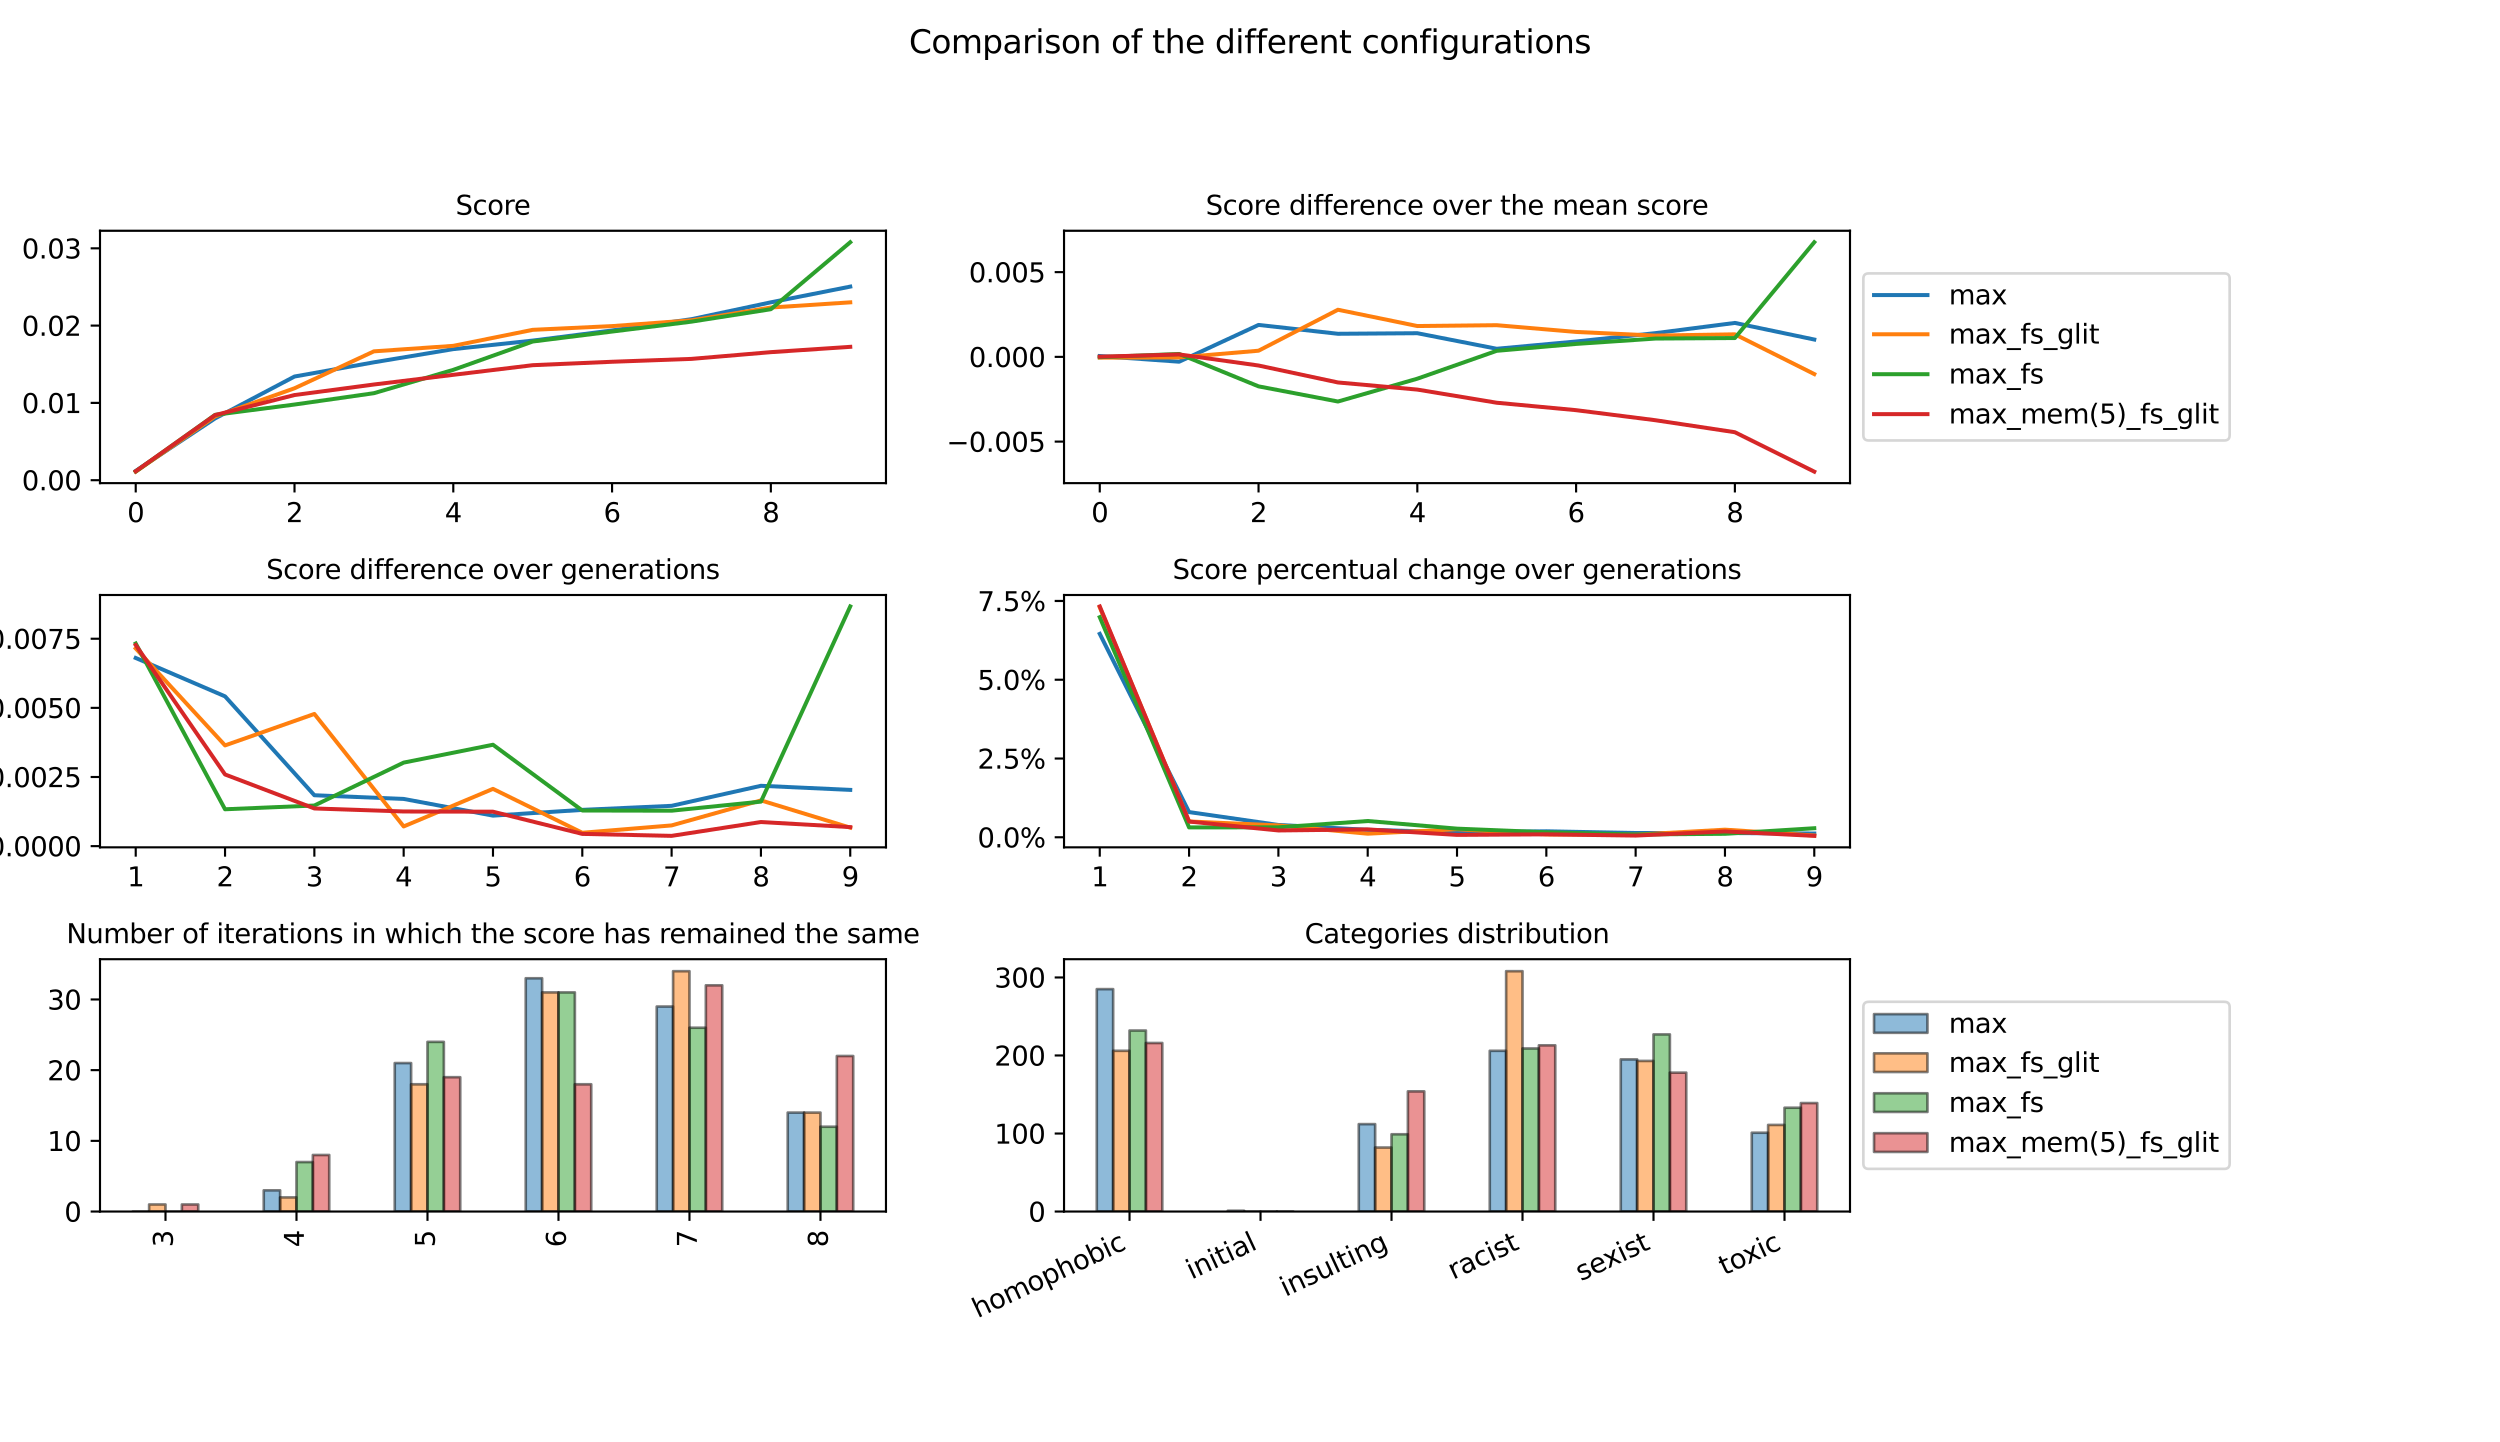 <?xml version="1.0" encoding="utf-8" standalone="no"?>
<!DOCTYPE svg PUBLIC "-//W3C//DTD SVG 1.1//EN"
  "http://www.w3.org/Graphics/SVG/1.1/DTD/svg11.dtd">
<svg xmlns:xlink="http://www.w3.org/1999/xlink" width="936pt" height="540pt" viewBox="0 0 936 540" xmlns="http://www.w3.org/2000/svg" version="1.1">
 <defs>
  <style type="text/css">*{stroke-linejoin: round; stroke-linecap: butt}</style>
 </defs>
 <g id="figure_1">
  <g id="patch_1">
   <path d="M 0 540 
L 936 540 
L 936 0 
L 0 0 
z
" style="fill: #ffffff"/>
  </g>
  <g id="axes_1">
   <g id="patch_2">
    <path d="M 37.44 180.883 
L 331.706 180.883 
L 331.706 86.4 
L 37.44 86.4 
z
" style="fill: #ffffff"/>
   </g>
   <g id="matplotlib.axis_1">
    <g id="xtick_1">
     <g id="line2d_1">
      <defs>
       <path id="mdde95d1cfd" d="M 0 0 
L 0 3.5 
" style="stroke: #000000; stroke-width: 0.8"/>
      </defs>
      <g>
       <use xlink:href="#mdde95d1cfd" x="50.816" y="180.883" style="stroke: #000000; stroke-width: 0.8"/>
      </g>
     </g>
     <g id="text_1">
      <!-- 0 -->
      <g transform="translate(47.634 195.481) scale(0.1 -0.1)">
       <defs>
        <path id="DejaVuSans-30" d="M 2034 4250 
Q 1547 4250 1301 3770 
Q 1056 3291 1056 2328 
Q 1056 1369 1301 889 
Q 1547 409 2034 409 
Q 2525 409 2770 889 
Q 3016 1369 3016 2328 
Q 3016 3291 2770 3770 
Q 2525 4250 2034 4250 
z
M 2034 4750 
Q 2819 4750 3233 4129 
Q 3647 3509 3647 2328 
Q 3647 1150 3233 529 
Q 2819 -91 2034 -91 
Q 1250 -91 836 529 
Q 422 1150 422 2328 
Q 422 3509 836 4129 
Q 1250 4750 2034 4750 
z
" transform="scale(0.016)"/>
       </defs>
       <use xlink:href="#DejaVuSans-30"/>
      </g>
     </g>
    </g>
    <g id="xtick_2">
     <g id="line2d_2">
      <g>
       <use xlink:href="#mdde95d1cfd" x="110.263" y="180.883" style="stroke: #000000; stroke-width: 0.8"/>
      </g>
     </g>
     <g id="text_2">
      <!-- 2 -->
      <g transform="translate(107.082 195.481) scale(0.1 -0.1)">
       <defs>
        <path id="DejaVuSans-32" d="M 1228 531 
L 3431 531 
L 3431 0 
L 469 0 
L 469 531 
Q 828 903 1448 1529 
Q 2069 2156 2228 2338 
Q 2531 2678 2651 2914 
Q 2772 3150 2772 3378 
Q 2772 3750 2511 3984 
Q 2250 4219 1831 4219 
Q 1534 4219 1204 4116 
Q 875 4013 500 3803 
L 500 4441 
Q 881 4594 1212 4672 
Q 1544 4750 1819 4750 
Q 2544 4750 2975 4387 
Q 3406 4025 3406 3419 
Q 3406 3131 3298 2873 
Q 3191 2616 2906 2266 
Q 2828 2175 2409 1742 
Q 1991 1309 1228 531 
z
" transform="scale(0.016)"/>
       </defs>
       <use xlink:href="#DejaVuSans-32"/>
      </g>
     </g>
    </g>
    <g id="xtick_3">
     <g id="line2d_3">
      <g>
       <use xlink:href="#mdde95d1cfd" x="169.711" y="180.883" style="stroke: #000000; stroke-width: 0.8"/>
      </g>
     </g>
     <g id="text_3">
      <!-- 4 -->
      <g transform="translate(166.53 195.481) scale(0.1 -0.1)">
       <defs>
        <path id="DejaVuSans-34" d="M 2419 4116 
L 825 1625 
L 2419 1625 
L 2419 4116 
z
M 2253 4666 
L 3047 4666 
L 3047 1625 
L 3713 1625 
L 3713 1100 
L 3047 1100 
L 3047 0 
L 2419 0 
L 2419 1100 
L 313 1100 
L 313 1709 
L 2253 4666 
z
" transform="scale(0.016)"/>
       </defs>
       <use xlink:href="#DejaVuSans-34"/>
      </g>
     </g>
    </g>
    <g id="xtick_4">
     <g id="line2d_4">
      <g>
       <use xlink:href="#mdde95d1cfd" x="229.159" y="180.883" style="stroke: #000000; stroke-width: 0.8"/>
      </g>
     </g>
     <g id="text_4">
      <!-- 6 -->
      <g transform="translate(225.977 195.481) scale(0.1 -0.1)">
       <defs>
        <path id="DejaVuSans-36" d="M 2113 2584 
Q 1688 2584 1439 2293 
Q 1191 2003 1191 1497 
Q 1191 994 1439 701 
Q 1688 409 2113 409 
Q 2538 409 2786 701 
Q 3034 994 3034 1497 
Q 3034 2003 2786 2293 
Q 2538 2584 2113 2584 
z
M 3366 4563 
L 3366 3988 
Q 3128 4100 2886 4159 
Q 2644 4219 2406 4219 
Q 1781 4219 1451 3797 
Q 1122 3375 1075 2522 
Q 1259 2794 1537 2939 
Q 1816 3084 2150 3084 
Q 2853 3084 3261 2657 
Q 3669 2231 3669 1497 
Q 3669 778 3244 343 
Q 2819 -91 2113 -91 
Q 1303 -91 875 529 
Q 447 1150 447 2328 
Q 447 3434 972 4092 
Q 1497 4750 2381 4750 
Q 2619 4750 2861 4703 
Q 3103 4656 3366 4563 
z
" transform="scale(0.016)"/>
       </defs>
       <use xlink:href="#DejaVuSans-36"/>
      </g>
     </g>
    </g>
    <g id="xtick_5">
     <g id="line2d_5">
      <g>
       <use xlink:href="#mdde95d1cfd" x="288.606" y="180.883" style="stroke: #000000; stroke-width: 0.8"/>
      </g>
     </g>
     <g id="text_5">
      <!-- 8 -->
      <g transform="translate(285.425 195.481) scale(0.1 -0.1)">
       <defs>
        <path id="DejaVuSans-38" d="M 2034 2216 
Q 1584 2216 1326 1975 
Q 1069 1734 1069 1313 
Q 1069 891 1326 650 
Q 1584 409 2034 409 
Q 2484 409 2743 651 
Q 3003 894 3003 1313 
Q 3003 1734 2745 1975 
Q 2488 2216 2034 2216 
z
M 1403 2484 
Q 997 2584 770 2862 
Q 544 3141 544 3541 
Q 544 4100 942 4425 
Q 1341 4750 2034 4750 
Q 2731 4750 3128 4425 
Q 3525 4100 3525 3541 
Q 3525 3141 3298 2862 
Q 3072 2584 2669 2484 
Q 3125 2378 3379 2068 
Q 3634 1759 3634 1313 
Q 3634 634 3220 271 
Q 2806 -91 2034 -91 
Q 1263 -91 848 271 
Q 434 634 434 1313 
Q 434 1759 690 2068 
Q 947 2378 1403 2484 
z
M 1172 3481 
Q 1172 3119 1398 2916 
Q 1625 2713 2034 2713 
Q 2441 2713 2670 2916 
Q 2900 3119 2900 3481 
Q 2900 3844 2670 4047 
Q 2441 4250 2034 4250 
Q 1625 4250 1398 4047 
Q 1172 3844 1172 3481 
z
" transform="scale(0.016)"/>
       </defs>
       <use xlink:href="#DejaVuSans-38"/>
      </g>
     </g>
    </g>
   </g>
   <g id="matplotlib.axis_2">
    <g id="ytick_1">
     <g id="line2d_6">
      <defs>
       <path id="mdcce60ff39" d="M 0 0 
L -3.5 0 
" style="stroke: #000000; stroke-width: 0.8"/>
      </defs>
      <g>
       <use xlink:href="#mdcce60ff39" x="37.44" y="179.777" style="stroke: #000000; stroke-width: 0.8"/>
      </g>
     </g>
     <g id="text_6">
      <!-- 0.00 -->
      <g transform="translate(8.174 183.576) scale(0.1 -0.1)">
       <defs>
        <path id="DejaVuSans-2e" d="M 684 794 
L 1344 794 
L 1344 0 
L 684 0 
L 684 794 
z
" transform="scale(0.016)"/>
       </defs>
       <use xlink:href="#DejaVuSans-30"/>
       <use xlink:href="#DejaVuSans-2e" x="63.623"/>
       <use xlink:href="#DejaVuSans-30" x="95.41"/>
       <use xlink:href="#DejaVuSans-30" x="159.033"/>
      </g>
     </g>
    </g>
    <g id="ytick_2">
     <g id="line2d_7">
      <g>
       <use xlink:href="#mdcce60ff39" x="37.44" y="150.845" style="stroke: #000000; stroke-width: 0.8"/>
      </g>
     </g>
     <g id="text_7">
      <!-- 0.01 -->
      <g transform="translate(8.174 154.644) scale(0.1 -0.1)">
       <defs>
        <path id="DejaVuSans-31" d="M 794 531 
L 1825 531 
L 1825 4091 
L 703 3866 
L 703 4441 
L 1819 4666 
L 2450 4666 
L 2450 531 
L 3481 531 
L 3481 0 
L 794 0 
L 794 531 
z
" transform="scale(0.016)"/>
       </defs>
       <use xlink:href="#DejaVuSans-30"/>
       <use xlink:href="#DejaVuSans-2e" x="63.623"/>
       <use xlink:href="#DejaVuSans-30" x="95.41"/>
       <use xlink:href="#DejaVuSans-31" x="159.033"/>
      </g>
     </g>
    </g>
    <g id="ytick_3">
     <g id="line2d_8">
      <g>
       <use xlink:href="#mdcce60ff39" x="37.44" y="121.913" style="stroke: #000000; stroke-width: 0.8"/>
      </g>
     </g>
     <g id="text_8">
      <!-- 0.02 -->
      <g transform="translate(8.174 125.712) scale(0.1 -0.1)">
       <use xlink:href="#DejaVuSans-30"/>
       <use xlink:href="#DejaVuSans-2e" x="63.623"/>
       <use xlink:href="#DejaVuSans-30" x="95.41"/>
       <use xlink:href="#DejaVuSans-32" x="159.033"/>
      </g>
     </g>
    </g>
    <g id="ytick_4">
     <g id="line2d_9">
      <g>
       <use xlink:href="#mdcce60ff39" x="37.44" y="92.982" style="stroke: #000000; stroke-width: 0.8"/>
      </g>
     </g>
     <g id="text_9">
      <!-- 0.03 -->
      <g transform="translate(8.174 96.781) scale(0.1 -0.1)">
       <defs>
        <path id="DejaVuSans-33" d="M 2597 2516 
Q 3050 2419 3304 2112 
Q 3559 1806 3559 1356 
Q 3559 666 3084 287 
Q 2609 -91 1734 -91 
Q 1441 -91 1130 -33 
Q 819 25 488 141 
L 488 750 
Q 750 597 1062 519 
Q 1375 441 1716 441 
Q 2309 441 2620 675 
Q 2931 909 2931 1356 
Q 2931 1769 2642 2001 
Q 2353 2234 1838 2234 
L 1294 2234 
L 1294 2753 
L 1863 2753 
Q 2328 2753 2575 2939 
Q 2822 3125 2822 3475 
Q 2822 3834 2567 4026 
Q 2313 4219 1838 4219 
Q 1578 4219 1281 4162 
Q 984 4106 628 3988 
L 628 4550 
Q 988 4650 1302 4700 
Q 1616 4750 1894 4750 
Q 2613 4750 3031 4423 
Q 3450 4097 3450 3541 
Q 3450 3153 3228 2886 
Q 3006 2619 2597 2516 
z
" transform="scale(0.016)"/>
       </defs>
       <use xlink:href="#DejaVuSans-30"/>
       <use xlink:href="#DejaVuSans-2e" x="63.623"/>
       <use xlink:href="#DejaVuSans-30" x="95.41"/>
       <use xlink:href="#DejaVuSans-33" x="159.033"/>
      </g>
     </g>
    </g>
   </g>
   <g id="line2d_10">
    <path d="M 50.816 176.321 
L 80.54 156.639 
L 110.263 140.971 
L 139.987 135.646 
L 169.711 130.706 
L 199.435 127.514 
L 229.159 123.719 
L 258.882 119.501 
L 288.606 113.188 
L 318.33 107.303 
" clip-path="url(#p097127d4ef)" style="fill: none; stroke: #1f77b4; stroke-width: 1.5; stroke-linecap: square"/>
   </g>
   <g id="line2d_11">
    <path d="M 50.816 176.588 
L 80.54 155.909 
L 110.263 145.371 
L 139.987 131.543 
L 169.711 129.482 
L 199.435 123.489 
L 229.159 122.089 
L 258.882 119.92 
L 288.606 115.134 
L 318.33 113.199 
" clip-path="url(#p097127d4ef)" style="fill: none; stroke: #ff7f0e; stroke-width: 1.5; stroke-linecap: square"/>
   </g>
   <g id="line2d_12">
    <path d="M 50.816 176.514 
L 80.54 155.316 
L 110.263 151.458 
L 139.987 147.209 
L 169.711 138.47 
L 199.435 127.863 
L 229.159 124.134 
L 258.882 120.425 
L 288.606 115.768 
L 318.33 90.695 
" clip-path="url(#p097127d4ef)" style="fill: none; stroke: #2ca02c; stroke-width: 1.5; stroke-linecap: square"/>
   </g>
   <g id="line2d_13">
    <path d="M 50.816 176.433 
L 80.54 155.397 
L 110.263 147.9 
L 139.987 143.957 
L 169.711 140.331 
L 199.435 136.726 
L 229.159 135.445 
L 258.882 134.369 
L 288.606 131.845 
L 318.33 129.854 
" clip-path="url(#p097127d4ef)" style="fill: none; stroke: #d62728; stroke-width: 1.5; stroke-linecap: square"/>
   </g>
   <g id="patch_3">
    <path d="M 37.44 180.883 
L 37.44 86.4 
" style="fill: none; stroke: #000000; stroke-width: 0.8; stroke-linejoin: miter; stroke-linecap: square"/>
   </g>
   <g id="patch_4">
    <path d="M 331.706 180.883 
L 331.706 86.4 
" style="fill: none; stroke: #000000; stroke-width: 0.8; stroke-linejoin: miter; stroke-linecap: square"/>
   </g>
   <g id="patch_5">
    <path d="M 37.44 180.883 
L 331.706 180.883 
" style="fill: none; stroke: #000000; stroke-width: 0.8; stroke-linejoin: miter; stroke-linecap: square"/>
   </g>
   <g id="patch_6">
    <path d="M 37.44 86.4 
L 331.706 86.4 
" style="fill: none; stroke: #000000; stroke-width: 0.8; stroke-linejoin: miter; stroke-linecap: square"/>
   </g>
   <g id="text_10">
    <!-- Score -->
    <g transform="translate(170.571 80.4) scale(0.1 -0.1)">
     <defs>
      <path id="DejaVuSans-53" d="M 3425 4513 
L 3425 3897 
Q 3066 4069 2747 4153 
Q 2428 4238 2131 4238 
Q 1616 4238 1336 4038 
Q 1056 3838 1056 3469 
Q 1056 3159 1242 3001 
Q 1428 2844 1947 2747 
L 2328 2669 
Q 3034 2534 3370 2195 
Q 3706 1856 3706 1288 
Q 3706 609 3251 259 
Q 2797 -91 1919 -91 
Q 1588 -91 1214 -16 
Q 841 59 441 206 
L 441 856 
Q 825 641 1194 531 
Q 1563 422 1919 422 
Q 2459 422 2753 634 
Q 3047 847 3047 1241 
Q 3047 1584 2836 1778 
Q 2625 1972 2144 2069 
L 1759 2144 
Q 1053 2284 737 2584 
Q 422 2884 422 3419 
Q 422 4038 858 4394 
Q 1294 4750 2059 4750 
Q 2388 4750 2728 4690 
Q 3069 4631 3425 4513 
z
" transform="scale(0.016)"/>
      <path id="DejaVuSans-63" d="M 3122 3366 
L 3122 2828 
Q 2878 2963 2633 3030 
Q 2388 3097 2138 3097 
Q 1578 3097 1268 2742 
Q 959 2388 959 1747 
Q 959 1106 1268 751 
Q 1578 397 2138 397 
Q 2388 397 2633 464 
Q 2878 531 3122 666 
L 3122 134 
Q 2881 22 2623 -34 
Q 2366 -91 2075 -91 
Q 1284 -91 818 406 
Q 353 903 353 1747 
Q 353 2603 823 3093 
Q 1294 3584 2113 3584 
Q 2378 3584 2631 3529 
Q 2884 3475 3122 3366 
z
" transform="scale(0.016)"/>
      <path id="DejaVuSans-6f" d="M 1959 3097 
Q 1497 3097 1228 2736 
Q 959 2375 959 1747 
Q 959 1119 1226 758 
Q 1494 397 1959 397 
Q 2419 397 2687 759 
Q 2956 1122 2956 1747 
Q 2956 2369 2687 2733 
Q 2419 3097 1959 3097 
z
M 1959 3584 
Q 2709 3584 3137 3096 
Q 3566 2609 3566 1747 
Q 3566 888 3137 398 
Q 2709 -91 1959 -91 
Q 1206 -91 779 398 
Q 353 888 353 1747 
Q 353 2609 779 3096 
Q 1206 3584 1959 3584 
z
" transform="scale(0.016)"/>
      <path id="DejaVuSans-72" d="M 2631 2963 
Q 2534 3019 2420 3045 
Q 2306 3072 2169 3072 
Q 1681 3072 1420 2755 
Q 1159 2438 1159 1844 
L 1159 0 
L 581 0 
L 581 3500 
L 1159 3500 
L 1159 2956 
Q 1341 3275 1631 3429 
Q 1922 3584 2338 3584 
Q 2397 3584 2469 3576 
Q 2541 3569 2628 3553 
L 2631 2963 
z
" transform="scale(0.016)"/>
      <path id="DejaVuSans-65" d="M 3597 1894 
L 3597 1613 
L 953 1613 
Q 991 1019 1311 708 
Q 1631 397 2203 397 
Q 2534 397 2845 478 
Q 3156 559 3463 722 
L 3463 178 
Q 3153 47 2828 -22 
Q 2503 -91 2169 -91 
Q 1331 -91 842 396 
Q 353 884 353 1716 
Q 353 2575 817 3079 
Q 1281 3584 2069 3584 
Q 2775 3584 3186 3129 
Q 3597 2675 3597 1894 
z
M 3022 2063 
Q 3016 2534 2758 2815 
Q 2500 3097 2075 3097 
Q 1594 3097 1305 2825 
Q 1016 2553 972 2059 
L 3022 2063 
z
" transform="scale(0.016)"/>
     </defs>
     <use xlink:href="#DejaVuSans-53"/>
     <use xlink:href="#DejaVuSans-63" x="63.477"/>
     <use xlink:href="#DejaVuSans-6f" x="118.457"/>
     <use xlink:href="#DejaVuSans-72" x="179.639"/>
     <use xlink:href="#DejaVuSans-65" x="218.502"/>
    </g>
   </g>
  </g>
  <g id="axes_2">
   <g id="patch_7">
    <path d="M 398.374 180.883 
L 692.64 180.883 
L 692.64 86.4 
L 398.374 86.4 
z
" style="fill: #ffffff"/>
   </g>
   <g id="matplotlib.axis_3">
    <g id="xtick_6">
     <g id="line2d_14">
      <g>
       <use xlink:href="#mdde95d1cfd" x="411.75" y="180.883" style="stroke: #000000; stroke-width: 0.8"/>
      </g>
     </g>
     <g id="text_11">
      <!-- 0 -->
      <g transform="translate(408.569 195.481) scale(0.1 -0.1)">
       <use xlink:href="#DejaVuSans-30"/>
      </g>
     </g>
    </g>
    <g id="xtick_7">
     <g id="line2d_15">
      <g>
       <use xlink:href="#mdde95d1cfd" x="471.198" y="180.883" style="stroke: #000000; stroke-width: 0.8"/>
      </g>
     </g>
     <g id="text_12">
      <!-- 2 -->
      <g transform="translate(468.016 195.481) scale(0.1 -0.1)">
       <use xlink:href="#DejaVuSans-32"/>
      </g>
     </g>
    </g>
    <g id="xtick_8">
     <g id="line2d_16">
      <g>
       <use xlink:href="#mdde95d1cfd" x="530.645" y="180.883" style="stroke: #000000; stroke-width: 0.8"/>
      </g>
     </g>
     <g id="text_13">
      <!-- 4 -->
      <g transform="translate(527.464 195.481) scale(0.1 -0.1)">
       <use xlink:href="#DejaVuSans-34"/>
      </g>
     </g>
    </g>
    <g id="xtick_9">
     <g id="line2d_17">
      <g>
       <use xlink:href="#mdde95d1cfd" x="590.093" y="180.883" style="stroke: #000000; stroke-width: 0.8"/>
      </g>
     </g>
     <g id="text_14">
      <!-- 6 -->
      <g transform="translate(586.912 195.481) scale(0.1 -0.1)">
       <use xlink:href="#DejaVuSans-36"/>
      </g>
     </g>
    </g>
    <g id="xtick_10">
     <g id="line2d_18">
      <g>
       <use xlink:href="#mdde95d1cfd" x="649.54" y="180.883" style="stroke: #000000; stroke-width: 0.8"/>
      </g>
     </g>
     <g id="text_15">
      <!-- 8 -->
      <g transform="translate(646.359 195.481) scale(0.1 -0.1)">
       <use xlink:href="#DejaVuSans-38"/>
      </g>
     </g>
    </g>
   </g>
   <g id="matplotlib.axis_4">
    <g id="ytick_5">
     <g id="line2d_19">
      <g>
       <use xlink:href="#mdcce60ff39" x="398.374" y="165.345" style="stroke: #000000; stroke-width: 0.8"/>
      </g>
     </g>
     <g id="text_16">
      <!-- −0.005 -->
      <g transform="translate(354.366 169.145) scale(0.1 -0.1)">
       <defs>
        <path id="DejaVuSans-2212" d="M 678 2272 
L 4684 2272 
L 4684 1741 
L 678 1741 
L 678 2272 
z
" transform="scale(0.016)"/>
        <path id="DejaVuSans-35" d="M 691 4666 
L 3169 4666 
L 3169 4134 
L 1269 4134 
L 1269 2991 
Q 1406 3038 1543 3061 
Q 1681 3084 1819 3084 
Q 2600 3084 3056 2656 
Q 3513 2228 3513 1497 
Q 3513 744 3044 326 
Q 2575 -91 1722 -91 
Q 1428 -91 1123 -41 
Q 819 9 494 109 
L 494 744 
Q 775 591 1075 516 
Q 1375 441 1709 441 
Q 2250 441 2565 725 
Q 2881 1009 2881 1497 
Q 2881 1984 2565 2268 
Q 2250 2553 1709 2553 
Q 1456 2553 1204 2497 
Q 953 2441 691 2322 
L 691 4666 
z
" transform="scale(0.016)"/>
       </defs>
       <use xlink:href="#DejaVuSans-2212"/>
       <use xlink:href="#DejaVuSans-30" x="83.789"/>
       <use xlink:href="#DejaVuSans-2e" x="147.412"/>
       <use xlink:href="#DejaVuSans-30" x="179.199"/>
       <use xlink:href="#DejaVuSans-30" x="242.822"/>
       <use xlink:href="#DejaVuSans-35" x="306.445"/>
      </g>
     </g>
    </g>
    <g id="ytick_6">
     <g id="line2d_20">
      <g>
       <use xlink:href="#mdcce60ff39" x="398.374" y="133.616" style="stroke: #000000; stroke-width: 0.8"/>
      </g>
     </g>
     <g id="text_17">
      <!-- 0.000 -->
      <g transform="translate(362.746 137.415) scale(0.1 -0.1)">
       <use xlink:href="#DejaVuSans-30"/>
       <use xlink:href="#DejaVuSans-2e" x="63.623"/>
       <use xlink:href="#DejaVuSans-30" x="95.41"/>
       <use xlink:href="#DejaVuSans-30" x="159.033"/>
       <use xlink:href="#DejaVuSans-30" x="222.656"/>
      </g>
     </g>
    </g>
    <g id="ytick_7">
     <g id="line2d_21">
      <g>
       <use xlink:href="#mdcce60ff39" x="398.374" y="101.886" style="stroke: #000000; stroke-width: 0.8"/>
      </g>
     </g>
     <g id="text_18">
      <!-- 0.005 -->
      <g transform="translate(362.746 105.685) scale(0.1 -0.1)">
       <use xlink:href="#DejaVuSans-30"/>
       <use xlink:href="#DejaVuSans-2e" x="63.623"/>
       <use xlink:href="#DejaVuSans-30" x="95.41"/>
       <use xlink:href="#DejaVuSans-30" x="159.033"/>
       <use xlink:href="#DejaVuSans-35" x="222.656"/>
      </g>
     </g>
    </g>
   </g>
   <g id="line2d_22">
    <path d="M 411.75 133.302 
L 441.474 135.423 
L 471.198 121.653 
L 500.921 124.968 
L 530.645 124.753 
L 560.369 130.581 
L 590.093 127.853 
L 619.817 124.727 
L 649.54 120.904 
L 679.264 127.124 
" clip-path="url(#p51a82e4a2f)" style="fill: none; stroke: #1f77b4; stroke-width: 1.5; stroke-linecap: square"/>
   </g>
   <g id="line2d_23">
    <path d="M 411.75 133.888 
L 441.474 133.821 
L 471.198 131.304 
L 500.921 115.969 
L 530.645 122.067 
L 560.369 121.752 
L 590.093 124.277 
L 619.817 125.646 
L 649.54 125.171 
L 679.264 140.057 
" clip-path="url(#p51a82e4a2f)" style="fill: none; stroke: #ff7f0e; stroke-width: 1.5; stroke-linecap: square"/>
   </g>
   <g id="line2d_24">
    <path d="M 411.75 133.726 
L 441.474 132.52 
L 471.198 144.656 
L 500.921 150.33 
L 530.645 141.781 
L 560.369 131.344 
L 590.093 128.762 
L 619.817 126.753 
L 649.54 126.562 
L 679.264 90.695 
" clip-path="url(#p51a82e4a2f)" style="fill: none; stroke: #2ca02c; stroke-width: 1.5; stroke-linecap: square"/>
   </g>
   <g id="line2d_25">
    <path d="M 411.75 133.547 
L 441.474 132.7 
L 471.198 136.85 
L 500.921 143.197 
L 530.645 145.863 
L 560.369 150.787 
L 590.093 153.572 
L 619.817 157.338 
L 649.54 161.827 
L 679.264 176.588 
" clip-path="url(#p51a82e4a2f)" style="fill: none; stroke: #d62728; stroke-width: 1.5; stroke-linecap: square"/>
   </g>
   <g id="patch_8">
    <path d="M 398.374 180.883 
L 398.374 86.4 
" style="fill: none; stroke: #000000; stroke-width: 0.8; stroke-linejoin: miter; stroke-linecap: square"/>
   </g>
   <g id="patch_9">
    <path d="M 692.64 180.883 
L 692.64 86.4 
" style="fill: none; stroke: #000000; stroke-width: 0.8; stroke-linejoin: miter; stroke-linecap: square"/>
   </g>
   <g id="patch_10">
    <path d="M 398.374 180.883 
L 692.64 180.883 
" style="fill: none; stroke: #000000; stroke-width: 0.8; stroke-linejoin: miter; stroke-linecap: square"/>
   </g>
   <g id="patch_11">
    <path d="M 398.374 86.4 
L 692.64 86.4 
" style="fill: none; stroke: #000000; stroke-width: 0.8; stroke-linejoin: miter; stroke-linecap: square"/>
   </g>
   <g id="text_19">
    <!-- Score difference over the mean score -->
    <g transform="translate(451.417 80.4) scale(0.1 -0.1)">
     <defs>
      <path id="DejaVuSans-20" transform="scale(0.016)"/>
      <path id="DejaVuSans-64" d="M 2906 2969 
L 2906 4863 
L 3481 4863 
L 3481 0 
L 2906 0 
L 2906 525 
Q 2725 213 2448 61 
Q 2172 -91 1784 -91 
Q 1150 -91 751 415 
Q 353 922 353 1747 
Q 353 2572 751 3078 
Q 1150 3584 1784 3584 
Q 2172 3584 2448 3432 
Q 2725 3281 2906 2969 
z
M 947 1747 
Q 947 1113 1208 752 
Q 1469 391 1925 391 
Q 2381 391 2643 752 
Q 2906 1113 2906 1747 
Q 2906 2381 2643 2742 
Q 2381 3103 1925 3103 
Q 1469 3103 1208 2742 
Q 947 2381 947 1747 
z
" transform="scale(0.016)"/>
      <path id="DejaVuSans-69" d="M 603 3500 
L 1178 3500 
L 1178 0 
L 603 0 
L 603 3500 
z
M 603 4863 
L 1178 4863 
L 1178 4134 
L 603 4134 
L 603 4863 
z
" transform="scale(0.016)"/>
      <path id="DejaVuSans-66" d="M 2375 4863 
L 2375 4384 
L 1825 4384 
Q 1516 4384 1395 4259 
Q 1275 4134 1275 3809 
L 1275 3500 
L 2222 3500 
L 2222 3053 
L 1275 3053 
L 1275 0 
L 697 0 
L 697 3053 
L 147 3053 
L 147 3500 
L 697 3500 
L 697 3744 
Q 697 4328 969 4595 
Q 1241 4863 1831 4863 
L 2375 4863 
z
" transform="scale(0.016)"/>
      <path id="DejaVuSans-6e" d="M 3513 2113 
L 3513 0 
L 2938 0 
L 2938 2094 
Q 2938 2591 2744 2837 
Q 2550 3084 2163 3084 
Q 1697 3084 1428 2787 
Q 1159 2491 1159 1978 
L 1159 0 
L 581 0 
L 581 3500 
L 1159 3500 
L 1159 2956 
Q 1366 3272 1645 3428 
Q 1925 3584 2291 3584 
Q 2894 3584 3203 3211 
Q 3513 2838 3513 2113 
z
" transform="scale(0.016)"/>
      <path id="DejaVuSans-76" d="M 191 3500 
L 800 3500 
L 1894 563 
L 2988 3500 
L 3597 3500 
L 2284 0 
L 1503 0 
L 191 3500 
z
" transform="scale(0.016)"/>
      <path id="DejaVuSans-74" d="M 1172 4494 
L 1172 3500 
L 2356 3500 
L 2356 3053 
L 1172 3053 
L 1172 1153 
Q 1172 725 1289 603 
Q 1406 481 1766 481 
L 2356 481 
L 2356 0 
L 1766 0 
Q 1100 0 847 248 
Q 594 497 594 1153 
L 594 3053 
L 172 3053 
L 172 3500 
L 594 3500 
L 594 4494 
L 1172 4494 
z
" transform="scale(0.016)"/>
      <path id="DejaVuSans-68" d="M 3513 2113 
L 3513 0 
L 2938 0 
L 2938 2094 
Q 2938 2591 2744 2837 
Q 2550 3084 2163 3084 
Q 1697 3084 1428 2787 
Q 1159 2491 1159 1978 
L 1159 0 
L 581 0 
L 581 4863 
L 1159 4863 
L 1159 2956 
Q 1366 3272 1645 3428 
Q 1925 3584 2291 3584 
Q 2894 3584 3203 3211 
Q 3513 2838 3513 2113 
z
" transform="scale(0.016)"/>
      <path id="DejaVuSans-6d" d="M 3328 2828 
Q 3544 3216 3844 3400 
Q 4144 3584 4550 3584 
Q 5097 3584 5394 3201 
Q 5691 2819 5691 2113 
L 5691 0 
L 5113 0 
L 5113 2094 
Q 5113 2597 4934 2840 
Q 4756 3084 4391 3084 
Q 3944 3084 3684 2787 
Q 3425 2491 3425 1978 
L 3425 0 
L 2847 0 
L 2847 2094 
Q 2847 2600 2669 2842 
Q 2491 3084 2119 3084 
Q 1678 3084 1418 2786 
Q 1159 2488 1159 1978 
L 1159 0 
L 581 0 
L 581 3500 
L 1159 3500 
L 1159 2956 
Q 1356 3278 1631 3431 
Q 1906 3584 2284 3584 
Q 2666 3584 2933 3390 
Q 3200 3197 3328 2828 
z
" transform="scale(0.016)"/>
      <path id="DejaVuSans-61" d="M 2194 1759 
Q 1497 1759 1228 1600 
Q 959 1441 959 1056 
Q 959 750 1161 570 
Q 1363 391 1709 391 
Q 2188 391 2477 730 
Q 2766 1069 2766 1631 
L 2766 1759 
L 2194 1759 
z
M 3341 1997 
L 3341 0 
L 2766 0 
L 2766 531 
Q 2569 213 2275 61 
Q 1981 -91 1556 -91 
Q 1019 -91 701 211 
Q 384 513 384 1019 
Q 384 1609 779 1909 
Q 1175 2209 1959 2209 
L 2766 2209 
L 2766 2266 
Q 2766 2663 2505 2880 
Q 2244 3097 1772 3097 
Q 1472 3097 1187 3025 
Q 903 2953 641 2809 
L 641 3341 
Q 956 3463 1253 3523 
Q 1550 3584 1831 3584 
Q 2591 3584 2966 3190 
Q 3341 2797 3341 1997 
z
" transform="scale(0.016)"/>
      <path id="DejaVuSans-73" d="M 2834 3397 
L 2834 2853 
Q 2591 2978 2328 3040 
Q 2066 3103 1784 3103 
Q 1356 3103 1142 2972 
Q 928 2841 928 2578 
Q 928 2378 1081 2264 
Q 1234 2150 1697 2047 
L 1894 2003 
Q 2506 1872 2764 1633 
Q 3022 1394 3022 966 
Q 3022 478 2636 193 
Q 2250 -91 1575 -91 
Q 1294 -91 989 -36 
Q 684 19 347 128 
L 347 722 
Q 666 556 975 473 
Q 1284 391 1588 391 
Q 1994 391 2212 530 
Q 2431 669 2431 922 
Q 2431 1156 2273 1281 
Q 2116 1406 1581 1522 
L 1381 1569 
Q 847 1681 609 1914 
Q 372 2147 372 2553 
Q 372 3047 722 3315 
Q 1072 3584 1716 3584 
Q 2034 3584 2315 3537 
Q 2597 3491 2834 3397 
z
" transform="scale(0.016)"/>
     </defs>
     <use xlink:href="#DejaVuSans-53"/>
     <use xlink:href="#DejaVuSans-63" x="63.477"/>
     <use xlink:href="#DejaVuSans-6f" x="118.457"/>
     <use xlink:href="#DejaVuSans-72" x="179.639"/>
     <use xlink:href="#DejaVuSans-65" x="218.502"/>
     <use xlink:href="#DejaVuSans-20" x="280.025"/>
     <use xlink:href="#DejaVuSans-64" x="311.812"/>
     <use xlink:href="#DejaVuSans-69" x="375.289"/>
     <use xlink:href="#DejaVuSans-66" x="403.072"/>
     <use xlink:href="#DejaVuSans-66" x="438.277"/>
     <use xlink:href="#DejaVuSans-65" x="473.482"/>
     <use xlink:href="#DejaVuSans-72" x="535.006"/>
     <use xlink:href="#DejaVuSans-65" x="573.869"/>
     <use xlink:href="#DejaVuSans-6e" x="635.393"/>
     <use xlink:href="#DejaVuSans-63" x="698.771"/>
     <use xlink:href="#DejaVuSans-65" x="753.752"/>
     <use xlink:href="#DejaVuSans-20" x="815.275"/>
     <use xlink:href="#DejaVuSans-6f" x="847.062"/>
     <use xlink:href="#DejaVuSans-76" x="908.244"/>
     <use xlink:href="#DejaVuSans-65" x="967.424"/>
     <use xlink:href="#DejaVuSans-72" x="1028.947"/>
     <use xlink:href="#DejaVuSans-20" x="1070.061"/>
     <use xlink:href="#DejaVuSans-74" x="1101.848"/>
     <use xlink:href="#DejaVuSans-68" x="1141.057"/>
     <use xlink:href="#DejaVuSans-65" x="1204.436"/>
     <use xlink:href="#DejaVuSans-20" x="1265.959"/>
     <use xlink:href="#DejaVuSans-6d" x="1297.746"/>
     <use xlink:href="#DejaVuSans-65" x="1395.158"/>
     <use xlink:href="#DejaVuSans-61" x="1456.682"/>
     <use xlink:href="#DejaVuSans-6e" x="1517.961"/>
     <use xlink:href="#DejaVuSans-20" x="1581.34"/>
     <use xlink:href="#DejaVuSans-73" x="1613.127"/>
     <use xlink:href="#DejaVuSans-63" x="1665.227"/>
     <use xlink:href="#DejaVuSans-6f" x="1720.207"/>
     <use xlink:href="#DejaVuSans-72" x="1781.389"/>
     <use xlink:href="#DejaVuSans-65" x="1820.252"/>
    </g>
   </g>
   <g id="legend_1">
    <g id="patch_12">
     <path d="M 699.64 164.915 
L 832.782 164.915 
Q 834.782 164.915 834.782 162.915 
L 834.782 104.368 
Q 834.782 102.368 832.782 102.368 
L 699.64 102.368 
Q 697.64 102.368 697.64 104.368 
L 697.64 162.915 
Q 697.64 164.915 699.64 164.915 
z
" style="fill: #ffffff; opacity: 0.8; stroke: #cccccc; stroke-linejoin: miter"/>
    </g>
    <g id="line2d_26">
     <path d="M 701.64 110.466 
L 711.64 110.466 
L 721.64 110.466 
" style="fill: none; stroke: #1f77b4; stroke-width: 1.5; stroke-linecap: square"/>
    </g>
    <g id="text_20">
     <!-- max -->
     <g transform="translate(729.64 113.966) scale(0.1 -0.1)">
      <defs>
       <path id="DejaVuSans-78" d="M 3513 3500 
L 2247 1797 
L 3578 0 
L 2900 0 
L 1881 1375 
L 863 0 
L 184 0 
L 1544 1831 
L 300 3500 
L 978 3500 
L 1906 2253 
L 2834 3500 
L 3513 3500 
z
" transform="scale(0.016)"/>
      </defs>
      <use xlink:href="#DejaVuSans-6d"/>
      <use xlink:href="#DejaVuSans-61" x="97.412"/>
      <use xlink:href="#DejaVuSans-78" x="158.691"/>
     </g>
    </g>
    <g id="line2d_27">
     <path d="M 701.64 125.145 
L 711.64 125.145 
L 721.64 125.145 
" style="fill: none; stroke: #ff7f0e; stroke-width: 1.5; stroke-linecap: square"/>
    </g>
    <g id="text_21">
     <!-- max_fs_glit -->
     <g transform="translate(729.64 128.645) scale(0.1 -0.1)">
      <defs>
       <path id="DejaVuSans-5f" d="M 3263 -1063 
L 3263 -1509 
L -63 -1509 
L -63 -1063 
L 3263 -1063 
z
" transform="scale(0.016)"/>
       <path id="DejaVuSans-67" d="M 2906 1791 
Q 2906 2416 2648 2759 
Q 2391 3103 1925 3103 
Q 1463 3103 1205 2759 
Q 947 2416 947 1791 
Q 947 1169 1205 825 
Q 1463 481 1925 481 
Q 2391 481 2648 825 
Q 2906 1169 2906 1791 
z
M 3481 434 
Q 3481 -459 3084 -895 
Q 2688 -1331 1869 -1331 
Q 1566 -1331 1297 -1286 
Q 1028 -1241 775 -1147 
L 775 -588 
Q 1028 -725 1275 -790 
Q 1522 -856 1778 -856 
Q 2344 -856 2625 -561 
Q 2906 -266 2906 331 
L 2906 616 
Q 2728 306 2450 153 
Q 2172 0 1784 0 
Q 1141 0 747 490 
Q 353 981 353 1791 
Q 353 2603 747 3093 
Q 1141 3584 1784 3584 
Q 2172 3584 2450 3431 
Q 2728 3278 2906 2969 
L 2906 3500 
L 3481 3500 
L 3481 434 
z
" transform="scale(0.016)"/>
       <path id="DejaVuSans-6c" d="M 603 4863 
L 1178 4863 
L 1178 0 
L 603 0 
L 603 4863 
z
" transform="scale(0.016)"/>
      </defs>
      <use xlink:href="#DejaVuSans-6d"/>
      <use xlink:href="#DejaVuSans-61" x="97.412"/>
      <use xlink:href="#DejaVuSans-78" x="158.691"/>
      <use xlink:href="#DejaVuSans-5f" x="217.871"/>
      <use xlink:href="#DejaVuSans-66" x="267.871"/>
      <use xlink:href="#DejaVuSans-73" x="303.076"/>
      <use xlink:href="#DejaVuSans-5f" x="355.176"/>
      <use xlink:href="#DejaVuSans-67" x="405.176"/>
      <use xlink:href="#DejaVuSans-6c" x="468.652"/>
      <use xlink:href="#DejaVuSans-69" x="496.436"/>
      <use xlink:href="#DejaVuSans-74" x="524.219"/>
     </g>
    </g>
    <g id="line2d_28">
     <path d="M 701.64 140.101 
L 711.64 140.101 
L 721.64 140.101 
" style="fill: none; stroke: #2ca02c; stroke-width: 1.5; stroke-linecap: square"/>
    </g>
    <g id="text_22">
     <!-- max_fs -->
     <g transform="translate(729.64 143.601) scale(0.1 -0.1)">
      <use xlink:href="#DejaVuSans-6d"/>
      <use xlink:href="#DejaVuSans-61" x="97.412"/>
      <use xlink:href="#DejaVuSans-78" x="158.691"/>
      <use xlink:href="#DejaVuSans-5f" x="217.871"/>
      <use xlink:href="#DejaVuSans-66" x="267.871"/>
      <use xlink:href="#DejaVuSans-73" x="303.076"/>
     </g>
    </g>
    <g id="line2d_29">
     <path d="M 701.64 155.057 
L 711.64 155.057 
L 721.64 155.057 
" style="fill: none; stroke: #d62728; stroke-width: 1.5; stroke-linecap: square"/>
    </g>
    <g id="text_23">
     <!-- max_mem(5)_fs_glit -->
     <g transform="translate(729.64 158.557) scale(0.1 -0.1)">
      <defs>
       <path id="DejaVuSans-28" d="M 1984 4856 
Q 1566 4138 1362 3434 
Q 1159 2731 1159 2009 
Q 1159 1288 1364 580 
Q 1569 -128 1984 -844 
L 1484 -844 
Q 1016 -109 783 600 
Q 550 1309 550 2009 
Q 550 2706 781 3412 
Q 1013 4119 1484 4856 
L 1984 4856 
z
" transform="scale(0.016)"/>
       <path id="DejaVuSans-29" d="M 513 4856 
L 1013 4856 
Q 1481 4119 1714 3412 
Q 1947 2706 1947 2009 
Q 1947 1309 1714 600 
Q 1481 -109 1013 -844 
L 513 -844 
Q 928 -128 1133 580 
Q 1338 1288 1338 2009 
Q 1338 2731 1133 3434 
Q 928 4138 513 4856 
z
" transform="scale(0.016)"/>
      </defs>
      <use xlink:href="#DejaVuSans-6d"/>
      <use xlink:href="#DejaVuSans-61" x="97.412"/>
      <use xlink:href="#DejaVuSans-78" x="158.691"/>
      <use xlink:href="#DejaVuSans-5f" x="217.871"/>
      <use xlink:href="#DejaVuSans-6d" x="267.871"/>
      <use xlink:href="#DejaVuSans-65" x="365.283"/>
      <use xlink:href="#DejaVuSans-6d" x="426.807"/>
      <use xlink:href="#DejaVuSans-28" x="524.219"/>
      <use xlink:href="#DejaVuSans-35" x="563.232"/>
      <use xlink:href="#DejaVuSans-29" x="626.855"/>
      <use xlink:href="#DejaVuSans-5f" x="665.869"/>
      <use xlink:href="#DejaVuSans-66" x="715.869"/>
      <use xlink:href="#DejaVuSans-73" x="751.074"/>
      <use xlink:href="#DejaVuSans-5f" x="803.174"/>
      <use xlink:href="#DejaVuSans-67" x="853.174"/>
      <use xlink:href="#DejaVuSans-6c" x="916.65"/>
      <use xlink:href="#DejaVuSans-69" x="944.434"/>
      <use xlink:href="#DejaVuSans-74" x="972.217"/>
     </g>
    </g>
   </g>
  </g>
  <g id="axes_3">
   <g id="patch_13">
    <path d="M 37.44 317.241 
L 331.706 317.241 
L 331.706 222.759 
L 37.44 222.759 
z
" style="fill: #ffffff"/>
   </g>
   <g id="matplotlib.axis_5">
    <g id="xtick_11">
     <g id="line2d_30">
      <g>
       <use xlink:href="#mdde95d1cfd" x="50.816" y="317.241" style="stroke: #000000; stroke-width: 0.8"/>
      </g>
     </g>
     <g id="text_24">
      <!-- 1 -->
      <g transform="translate(47.634 331.84) scale(0.1 -0.1)">
       <use xlink:href="#DejaVuSans-31"/>
      </g>
     </g>
    </g>
    <g id="xtick_12">
     <g id="line2d_31">
      <g>
       <use xlink:href="#mdde95d1cfd" x="84.255" y="317.241" style="stroke: #000000; stroke-width: 0.8"/>
      </g>
     </g>
     <g id="text_25">
      <!-- 2 -->
      <g transform="translate(81.074 331.84) scale(0.1 -0.1)">
       <use xlink:href="#DejaVuSans-32"/>
      </g>
     </g>
    </g>
    <g id="xtick_13">
     <g id="line2d_32">
      <g>
       <use xlink:href="#mdde95d1cfd" x="117.694" y="317.241" style="stroke: #000000; stroke-width: 0.8"/>
      </g>
     </g>
     <g id="text_26">
      <!-- 3 -->
      <g transform="translate(114.513 331.84) scale(0.1 -0.1)">
       <use xlink:href="#DejaVuSans-33"/>
      </g>
     </g>
    </g>
    <g id="xtick_14">
     <g id="line2d_33">
      <g>
       <use xlink:href="#mdde95d1cfd" x="151.134" y="317.241" style="stroke: #000000; stroke-width: 0.8"/>
      </g>
     </g>
     <g id="text_27">
      <!-- 4 -->
      <g transform="translate(147.952 331.84) scale(0.1 -0.1)">
       <use xlink:href="#DejaVuSans-34"/>
      </g>
     </g>
    </g>
    <g id="xtick_15">
     <g id="line2d_34">
      <g>
       <use xlink:href="#mdde95d1cfd" x="184.573" y="317.241" style="stroke: #000000; stroke-width: 0.8"/>
      </g>
     </g>
     <g id="text_28">
      <!-- 5 -->
      <g transform="translate(181.392 331.84) scale(0.1 -0.1)">
       <use xlink:href="#DejaVuSans-35"/>
      </g>
     </g>
    </g>
    <g id="xtick_16">
     <g id="line2d_35">
      <g>
       <use xlink:href="#mdde95d1cfd" x="218.012" y="317.241" style="stroke: #000000; stroke-width: 0.8"/>
      </g>
     </g>
     <g id="text_29">
      <!-- 6 -->
      <g transform="translate(214.831 331.84) scale(0.1 -0.1)">
       <use xlink:href="#DejaVuSans-36"/>
      </g>
     </g>
    </g>
    <g id="xtick_17">
     <g id="line2d_36">
      <g>
       <use xlink:href="#mdde95d1cfd" x="251.451" y="317.241" style="stroke: #000000; stroke-width: 0.8"/>
      </g>
     </g>
     <g id="text_30">
      <!-- 7 -->
      <g transform="translate(248.27 331.84) scale(0.1 -0.1)">
       <defs>
        <path id="DejaVuSans-37" d="M 525 4666 
L 3525 4666 
L 3525 4397 
L 1831 0 
L 1172 0 
L 2766 4134 
L 525 4134 
L 525 4666 
z
" transform="scale(0.016)"/>
       </defs>
       <use xlink:href="#DejaVuSans-37"/>
      </g>
     </g>
    </g>
    <g id="xtick_18">
     <g id="line2d_37">
      <g>
       <use xlink:href="#mdde95d1cfd" x="284.891" y="317.241" style="stroke: #000000; stroke-width: 0.8"/>
      </g>
     </g>
     <g id="text_31">
      <!-- 8 -->
      <g transform="translate(281.709 331.84) scale(0.1 -0.1)">
       <use xlink:href="#DejaVuSans-38"/>
      </g>
     </g>
    </g>
    <g id="xtick_19">
     <g id="line2d_38">
      <g>
       <use xlink:href="#mdde95d1cfd" x="318.33" y="317.241" style="stroke: #000000; stroke-width: 0.8"/>
      </g>
     </g>
     <g id="text_32">
      <!-- 9 -->
      <g transform="translate(315.149 331.84) scale(0.1 -0.1)">
       <defs>
        <path id="DejaVuSans-39" d="M 703 97 
L 703 672 
Q 941 559 1184 500 
Q 1428 441 1663 441 
Q 2288 441 2617 861 
Q 2947 1281 2994 2138 
Q 2813 1869 2534 1725 
Q 2256 1581 1919 1581 
Q 1219 1581 811 2004 
Q 403 2428 403 3163 
Q 403 3881 828 4315 
Q 1253 4750 1959 4750 
Q 2769 4750 3195 4129 
Q 3622 3509 3622 2328 
Q 3622 1225 3098 567 
Q 2575 -91 1691 -91 
Q 1453 -91 1209 -44 
Q 966 3 703 97 
z
M 1959 2075 
Q 2384 2075 2632 2365 
Q 2881 2656 2881 3163 
Q 2881 3666 2632 3958 
Q 2384 4250 1959 4250 
Q 1534 4250 1286 3958 
Q 1038 3666 1038 3163 
Q 1038 2656 1286 2365 
Q 1534 2075 1959 2075 
z
" transform="scale(0.016)"/>
       </defs>
       <use xlink:href="#DejaVuSans-39"/>
      </g>
     </g>
    </g>
   </g>
   <g id="matplotlib.axis_6">
    <g id="ytick_8">
     <g id="line2d_39">
      <g>
       <use xlink:href="#mdcce60ff39" x="37.44" y="316.798" style="stroke: #000000; stroke-width: 0.8"/>
      </g>
     </g>
     <g id="text_33">
      <!-- 0.0000 -->
      <g transform="translate(-4.551 320.597) scale(0.1 -0.1)">
       <use xlink:href="#DejaVuSans-30"/>
       <use xlink:href="#DejaVuSans-2e" x="63.623"/>
       <use xlink:href="#DejaVuSans-30" x="95.41"/>
       <use xlink:href="#DejaVuSans-30" x="159.033"/>
       <use xlink:href="#DejaVuSans-30" x="222.656"/>
       <use xlink:href="#DejaVuSans-30" x="286.279"/>
      </g>
     </g>
    </g>
    <g id="ytick_9">
     <g id="line2d_40">
      <g>
       <use xlink:href="#mdcce60ff39" x="37.44" y="290.909" style="stroke: #000000; stroke-width: 0.8"/>
      </g>
     </g>
     <g id="text_34">
      <!-- 0.0025 -->
      <g transform="translate(-4.551 294.709) scale(0.1 -0.1)">
       <use xlink:href="#DejaVuSans-30"/>
       <use xlink:href="#DejaVuSans-2e" x="63.623"/>
       <use xlink:href="#DejaVuSans-30" x="95.41"/>
       <use xlink:href="#DejaVuSans-30" x="159.033"/>
       <use xlink:href="#DejaVuSans-32" x="222.656"/>
       <use xlink:href="#DejaVuSans-35" x="286.279"/>
      </g>
     </g>
    </g>
    <g id="ytick_10">
     <g id="line2d_41">
      <g>
       <use xlink:href="#mdcce60ff39" x="37.44" y="265.021" style="stroke: #000000; stroke-width: 0.8"/>
      </g>
     </g>
     <g id="text_35">
      <!-- 0.0050 -->
      <g transform="translate(-4.551 268.82) scale(0.1 -0.1)">
       <use xlink:href="#DejaVuSans-30"/>
       <use xlink:href="#DejaVuSans-2e" x="63.623"/>
       <use xlink:href="#DejaVuSans-30" x="95.41"/>
       <use xlink:href="#DejaVuSans-30" x="159.033"/>
       <use xlink:href="#DejaVuSans-35" x="222.656"/>
       <use xlink:href="#DejaVuSans-30" x="286.279"/>
      </g>
     </g>
    </g>
    <g id="ytick_11">
     <g id="line2d_42">
      <g>
       <use xlink:href="#mdcce60ff39" x="37.44" y="239.132" style="stroke: #000000; stroke-width: 0.8"/>
      </g>
     </g>
     <g id="text_36">
      <!-- 0.0075 -->
      <g transform="translate(-4.551 242.931) scale(0.1 -0.1)">
       <use xlink:href="#DejaVuSans-30"/>
       <use xlink:href="#DejaVuSans-2e" x="63.623"/>
       <use xlink:href="#DejaVuSans-30" x="95.41"/>
       <use xlink:href="#DejaVuSans-30" x="159.033"/>
       <use xlink:href="#DejaVuSans-37" x="222.656"/>
       <use xlink:href="#DejaVuSans-35" x="286.279"/>
      </g>
     </g>
    </g>
   </g>
   <g id="line2d_43">
    <path d="M 50.816 246.35 
L 84.255 260.718 
L 117.694 297.739 
L 151.134 299.118 
L 184.573 305.374 
L 218.012 303.215 
L 251.451 301.699 
L 284.891 294.203 
L 318.33 295.734 
" clip-path="url(#p58b38815b8)" style="fill: none; stroke: #1f77b4; stroke-width: 1.5; stroke-linecap: square"/>
   </g>
   <g id="line2d_44">
    <path d="M 50.816 242.779 
L 84.255 279.082 
L 117.694 267.304 
L 151.134 309.42 
L 184.573 295.349 
L 218.012 311.786 
L 251.451 309.035 
L 284.891 299.666 
L 318.33 309.874 
" clip-path="url(#p58b38815b8)" style="fill: none; stroke: #ff7f0e; stroke-width: 1.5; stroke-linecap: square"/>
   </g>
   <g id="line2d_45">
    <path d="M 50.816 240.921 
L 84.255 302.992 
L 117.694 301.588 
L 151.134 285.518 
L 184.573 278.832 
L 218.012 303.451 
L 251.451 303.523 
L 284.891 300.13 
L 318.33 227.053 
" clip-path="url(#p58b38815b8)" style="fill: none; stroke: #2ca02c; stroke-width: 1.5; stroke-linecap: square"/>
   </g>
   <g id="line2d_46">
    <path d="M 50.816 241.506 
L 84.255 289.962 
L 117.694 302.685 
L 151.134 303.819 
L 184.573 303.898 
L 218.012 312.211 
L 251.451 312.947 
L 284.891 307.766 
L 318.33 309.672 
" clip-path="url(#p58b38815b8)" style="fill: none; stroke: #d62728; stroke-width: 1.5; stroke-linecap: square"/>
   </g>
   <g id="patch_14">
    <path d="M 37.44 317.241 
L 37.44 222.759 
" style="fill: none; stroke: #000000; stroke-width: 0.8; stroke-linejoin: miter; stroke-linecap: square"/>
   </g>
   <g id="patch_15">
    <path d="M 331.706 317.241 
L 331.706 222.759 
" style="fill: none; stroke: #000000; stroke-width: 0.8; stroke-linejoin: miter; stroke-linecap: square"/>
   </g>
   <g id="patch_16">
    <path d="M 37.44 317.241 
L 331.706 317.241 
" style="fill: none; stroke: #000000; stroke-width: 0.8; stroke-linejoin: miter; stroke-linecap: square"/>
   </g>
   <g id="patch_17">
    <path d="M 37.44 222.759 
L 331.706 222.759 
" style="fill: none; stroke: #000000; stroke-width: 0.8; stroke-linejoin: miter; stroke-linecap: square"/>
   </g>
   <g id="text_37">
    <!-- Score difference over generations -->
    <g transform="translate(99.681 216.759) scale(0.1 -0.1)">
     <use xlink:href="#DejaVuSans-53"/>
     <use xlink:href="#DejaVuSans-63" x="63.477"/>
     <use xlink:href="#DejaVuSans-6f" x="118.457"/>
     <use xlink:href="#DejaVuSans-72" x="179.639"/>
     <use xlink:href="#DejaVuSans-65" x="218.502"/>
     <use xlink:href="#DejaVuSans-20" x="280.025"/>
     <use xlink:href="#DejaVuSans-64" x="311.812"/>
     <use xlink:href="#DejaVuSans-69" x="375.289"/>
     <use xlink:href="#DejaVuSans-66" x="403.072"/>
     <use xlink:href="#DejaVuSans-66" x="438.277"/>
     <use xlink:href="#DejaVuSans-65" x="473.482"/>
     <use xlink:href="#DejaVuSans-72" x="535.006"/>
     <use xlink:href="#DejaVuSans-65" x="573.869"/>
     <use xlink:href="#DejaVuSans-6e" x="635.393"/>
     <use xlink:href="#DejaVuSans-63" x="698.771"/>
     <use xlink:href="#DejaVuSans-65" x="753.752"/>
     <use xlink:href="#DejaVuSans-20" x="815.275"/>
     <use xlink:href="#DejaVuSans-6f" x="847.062"/>
     <use xlink:href="#DejaVuSans-76" x="908.244"/>
     <use xlink:href="#DejaVuSans-65" x="967.424"/>
     <use xlink:href="#DejaVuSans-72" x="1028.947"/>
     <use xlink:href="#DejaVuSans-20" x="1070.061"/>
     <use xlink:href="#DejaVuSans-67" x="1101.848"/>
     <use xlink:href="#DejaVuSans-65" x="1165.324"/>
     <use xlink:href="#DejaVuSans-6e" x="1226.848"/>
     <use xlink:href="#DejaVuSans-65" x="1290.227"/>
     <use xlink:href="#DejaVuSans-72" x="1351.75"/>
     <use xlink:href="#DejaVuSans-61" x="1392.863"/>
     <use xlink:href="#DejaVuSans-74" x="1454.143"/>
     <use xlink:href="#DejaVuSans-69" x="1493.352"/>
     <use xlink:href="#DejaVuSans-6f" x="1521.135"/>
     <use xlink:href="#DejaVuSans-6e" x="1582.316"/>
     <use xlink:href="#DejaVuSans-73" x="1645.695"/>
    </g>
   </g>
  </g>
  <g id="axes_4">
   <g id="patch_18">
    <path d="M 398.374 317.241 
L 692.64 317.241 
L 692.64 222.759 
L 398.374 222.759 
z
" style="fill: #ffffff"/>
   </g>
   <g id="matplotlib.axis_7">
    <g id="xtick_20">
     <g id="line2d_47">
      <g>
       <use xlink:href="#mdde95d1cfd" x="411.75" y="317.241" style="stroke: #000000; stroke-width: 0.8"/>
      </g>
     </g>
     <g id="text_38">
      <!-- 1 -->
      <g transform="translate(408.569 331.84) scale(0.1 -0.1)">
       <use xlink:href="#DejaVuSans-31"/>
      </g>
     </g>
    </g>
    <g id="xtick_21">
     <g id="line2d_48">
      <g>
       <use xlink:href="#mdde95d1cfd" x="445.189" y="317.241" style="stroke: #000000; stroke-width: 0.8"/>
      </g>
     </g>
     <g id="text_39">
      <!-- 2 -->
      <g transform="translate(442.008 331.84) scale(0.1 -0.1)">
       <use xlink:href="#DejaVuSans-32"/>
      </g>
     </g>
    </g>
    <g id="xtick_22">
     <g id="line2d_49">
      <g>
       <use xlink:href="#mdde95d1cfd" x="478.629" y="317.241" style="stroke: #000000; stroke-width: 0.8"/>
      </g>
     </g>
     <g id="text_40">
      <!-- 3 -->
      <g transform="translate(475.447 331.84) scale(0.1 -0.1)">
       <use xlink:href="#DejaVuSans-33"/>
      </g>
     </g>
    </g>
    <g id="xtick_23">
     <g id="line2d_50">
      <g>
       <use xlink:href="#mdde95d1cfd" x="512.068" y="317.241" style="stroke: #000000; stroke-width: 0.8"/>
      </g>
     </g>
     <g id="text_41">
      <!-- 4 -->
      <g transform="translate(508.887 331.84) scale(0.1 -0.1)">
       <use xlink:href="#DejaVuSans-34"/>
      </g>
     </g>
    </g>
    <g id="xtick_24">
     <g id="line2d_51">
      <g>
       <use xlink:href="#mdde95d1cfd" x="545.507" y="317.241" style="stroke: #000000; stroke-width: 0.8"/>
      </g>
     </g>
     <g id="text_42">
      <!-- 5 -->
      <g transform="translate(542.326 331.84) scale(0.1 -0.1)">
       <use xlink:href="#DejaVuSans-35"/>
      </g>
     </g>
    </g>
    <g id="xtick_25">
     <g id="line2d_52">
      <g>
       <use xlink:href="#mdde95d1cfd" x="578.946" y="317.241" style="stroke: #000000; stroke-width: 0.8"/>
      </g>
     </g>
     <g id="text_43">
      <!-- 6 -->
      <g transform="translate(575.765 331.84) scale(0.1 -0.1)">
       <use xlink:href="#DejaVuSans-36"/>
      </g>
     </g>
    </g>
    <g id="xtick_26">
     <g id="line2d_53">
      <g>
       <use xlink:href="#mdde95d1cfd" x="612.386" y="317.241" style="stroke: #000000; stroke-width: 0.8"/>
      </g>
     </g>
     <g id="text_44">
      <!-- 7 -->
      <g transform="translate(609.204 331.84) scale(0.1 -0.1)">
       <use xlink:href="#DejaVuSans-37"/>
      </g>
     </g>
    </g>
    <g id="xtick_27">
     <g id="line2d_54">
      <g>
       <use xlink:href="#mdde95d1cfd" x="645.825" y="317.241" style="stroke: #000000; stroke-width: 0.8"/>
      </g>
     </g>
     <g id="text_45">
      <!-- 8 -->
      <g transform="translate(642.644 331.84) scale(0.1 -0.1)">
       <use xlink:href="#DejaVuSans-38"/>
      </g>
     </g>
    </g>
    <g id="xtick_28">
     <g id="line2d_55">
      <g>
       <use xlink:href="#mdde95d1cfd" x="679.264" y="317.241" style="stroke: #000000; stroke-width: 0.8"/>
      </g>
     </g>
     <g id="text_46">
      <!-- 9 -->
      <g transform="translate(676.083 331.84) scale(0.1 -0.1)">
       <use xlink:href="#DejaVuSans-39"/>
      </g>
     </g>
    </g>
   </g>
   <g id="matplotlib.axis_8">
    <g id="ytick_12">
     <g id="line2d_56">
      <g>
       <use xlink:href="#mdcce60ff39" x="398.374" y="313.482" style="stroke: #000000; stroke-width: 0.8"/>
      </g>
     </g>
     <g id="text_47">
      <!-- 0.0% -->
      <g transform="translate(365.97 317.281) scale(0.1 -0.1)">
       <defs>
        <path id="DejaVuSans-25" d="M 4653 2053 
Q 4381 2053 4226 1822 
Q 4072 1591 4072 1178 
Q 4072 772 4226 539 
Q 4381 306 4653 306 
Q 4919 306 5073 539 
Q 5228 772 5228 1178 
Q 5228 1588 5073 1820 
Q 4919 2053 4653 2053 
z
M 4653 2450 
Q 5147 2450 5437 2106 
Q 5728 1763 5728 1178 
Q 5728 594 5436 251 
Q 5144 -91 4653 -91 
Q 4153 -91 3862 251 
Q 3572 594 3572 1178 
Q 3572 1766 3864 2108 
Q 4156 2450 4653 2450 
z
M 1428 4353 
Q 1159 4353 1004 4120 
Q 850 3888 850 3481 
Q 850 3069 1003 2837 
Q 1156 2606 1428 2606 
Q 1700 2606 1854 2837 
Q 2009 3069 2009 3481 
Q 2009 3884 1853 4118 
Q 1697 4353 1428 4353 
z
M 4250 4750 
L 4750 4750 
L 1831 -91 
L 1331 -91 
L 4250 4750 
z
M 1428 4750 
Q 1922 4750 2215 4408 
Q 2509 4066 2509 3481 
Q 2509 2891 2217 2550 
Q 1925 2209 1428 2209 
Q 931 2209 642 2551 
Q 353 2894 353 3481 
Q 353 4063 643 4406 
Q 934 4750 1428 4750 
z
" transform="scale(0.016)"/>
       </defs>
       <use xlink:href="#DejaVuSans-30"/>
       <use xlink:href="#DejaVuSans-2e" x="63.623"/>
       <use xlink:href="#DejaVuSans-30" x="95.41"/>
       <use xlink:href="#DejaVuSans-25" x="159.033"/>
      </g>
     </g>
    </g>
    <g id="ytick_13">
     <g id="line2d_57">
      <g>
       <use xlink:href="#mdcce60ff39" x="398.374" y="283.988" style="stroke: #000000; stroke-width: 0.8"/>
      </g>
     </g>
     <g id="text_48">
      <!-- 2.5% -->
      <g transform="translate(365.97 287.788) scale(0.1 -0.1)">
       <use xlink:href="#DejaVuSans-32"/>
       <use xlink:href="#DejaVuSans-2e" x="63.623"/>
       <use xlink:href="#DejaVuSans-35" x="95.41"/>
       <use xlink:href="#DejaVuSans-25" x="159.033"/>
      </g>
     </g>
    </g>
    <g id="ytick_14">
     <g id="line2d_58">
      <g>
       <use xlink:href="#mdcce60ff39" x="398.374" y="254.495" style="stroke: #000000; stroke-width: 0.8"/>
      </g>
     </g>
     <g id="text_49">
      <!-- 5.0% -->
      <g transform="translate(365.97 258.294) scale(0.1 -0.1)">
       <use xlink:href="#DejaVuSans-35"/>
       <use xlink:href="#DejaVuSans-2e" x="63.623"/>
       <use xlink:href="#DejaVuSans-30" x="95.41"/>
       <use xlink:href="#DejaVuSans-25" x="159.033"/>
      </g>
     </g>
    </g>
    <g id="ytick_15">
     <g id="line2d_59">
      <g>
       <use xlink:href="#mdcce60ff39" x="398.374" y="225.002" style="stroke: #000000; stroke-width: 0.8"/>
      </g>
     </g>
     <g id="text_50">
      <!-- 7.5% -->
      <g transform="translate(365.97 228.801) scale(0.1 -0.1)">
       <use xlink:href="#DejaVuSans-37"/>
       <use xlink:href="#DejaVuSans-2e" x="63.623"/>
       <use xlink:href="#DejaVuSans-35" x="95.41"/>
       <use xlink:href="#DejaVuSans-25" x="159.033"/>
      </g>
     </g>
    </g>
   </g>
   <g id="line2d_60">
    <path d="M 411.75 237.318 
L 445.189 304.04 
L 478.629 308.867 
L 512.068 310.692 
L 545.507 311.623 
L 578.946 311.237 
L 612.386 311.876 
L 645.825 311.879 
L 679.264 312.076 
" clip-path="url(#p7df1ec2337)" style="fill: none; stroke: #1f77b4; stroke-width: 1.5; stroke-linecap: square"/>
   </g>
   <g id="line2d_61">
    <path d="M 411.75 227.394 
L 445.189 307.551 
L 478.629 309.033 
L 512.068 312.135 
L 545.507 310.464 
L 578.946 312.408 
L 612.386 312.505 
L 645.825 310.63 
L 679.264 312.81 
" clip-path="url(#p7df1ec2337)" style="fill: none; stroke: #ff7f0e; stroke-width: 1.5; stroke-linecap: square"/>
   </g>
   <g id="line2d_62">
    <path d="M 411.75 231.068 
L 445.189 309.788 
L 478.629 309.745 
L 512.068 307.388 
L 545.507 310.244 
L 578.946 311.598 
L 612.386 312.432 
L 645.825 312.177 
L 679.264 310.09 
" clip-path="url(#p7df1ec2337)" style="fill: none; stroke: #2ca02c; stroke-width: 1.5; stroke-linecap: square"/>
   </g>
   <g id="line2d_63">
    <path d="M 411.75 227.053 
L 445.189 307.586 
L 478.629 310.921 
L 512.068 310.531 
L 545.507 312.584 
L 578.946 312.375 
L 612.386 312.839 
L 645.825 311.279 
L 679.264 312.947 
" clip-path="url(#p7df1ec2337)" style="fill: none; stroke: #d62728; stroke-width: 1.5; stroke-linecap: square"/>
   </g>
   <g id="patch_19">
    <path d="M 398.374 317.241 
L 398.374 222.759 
" style="fill: none; stroke: #000000; stroke-width: 0.8; stroke-linejoin: miter; stroke-linecap: square"/>
   </g>
   <g id="patch_20">
    <path d="M 692.64 317.241 
L 692.64 222.759 
" style="fill: none; stroke: #000000; stroke-width: 0.8; stroke-linejoin: miter; stroke-linecap: square"/>
   </g>
   <g id="patch_21">
    <path d="M 398.374 317.241 
L 692.64 317.241 
" style="fill: none; stroke: #000000; stroke-width: 0.8; stroke-linejoin: miter; stroke-linecap: square"/>
   </g>
   <g id="patch_22">
    <path d="M 398.374 222.759 
L 692.64 222.759 
" style="fill: none; stroke: #000000; stroke-width: 0.8; stroke-linejoin: miter; stroke-linecap: square"/>
   </g>
   <g id="text_51">
    <!-- Score percentual change over generations -->
    <g transform="translate(439.028 216.759) scale(0.1 -0.1)">
     <defs>
      <path id="DejaVuSans-70" d="M 1159 525 
L 1159 -1331 
L 581 -1331 
L 581 3500 
L 1159 3500 
L 1159 2969 
Q 1341 3281 1617 3432 
Q 1894 3584 2278 3584 
Q 2916 3584 3314 3078 
Q 3713 2572 3713 1747 
Q 3713 922 3314 415 
Q 2916 -91 2278 -91 
Q 1894 -91 1617 61 
Q 1341 213 1159 525 
z
M 3116 1747 
Q 3116 2381 2855 2742 
Q 2594 3103 2138 3103 
Q 1681 3103 1420 2742 
Q 1159 2381 1159 1747 
Q 1159 1113 1420 752 
Q 1681 391 2138 391 
Q 2594 391 2855 752 
Q 3116 1113 3116 1747 
z
" transform="scale(0.016)"/>
      <path id="DejaVuSans-75" d="M 544 1381 
L 544 3500 
L 1119 3500 
L 1119 1403 
Q 1119 906 1312 657 
Q 1506 409 1894 409 
Q 2359 409 2629 706 
Q 2900 1003 2900 1516 
L 2900 3500 
L 3475 3500 
L 3475 0 
L 2900 0 
L 2900 538 
Q 2691 219 2414 64 
Q 2138 -91 1772 -91 
Q 1169 -91 856 284 
Q 544 659 544 1381 
z
M 1991 3584 
L 1991 3584 
z
" transform="scale(0.016)"/>
     </defs>
     <use xlink:href="#DejaVuSans-53"/>
     <use xlink:href="#DejaVuSans-63" x="63.477"/>
     <use xlink:href="#DejaVuSans-6f" x="118.457"/>
     <use xlink:href="#DejaVuSans-72" x="179.639"/>
     <use xlink:href="#DejaVuSans-65" x="218.502"/>
     <use xlink:href="#DejaVuSans-20" x="280.025"/>
     <use xlink:href="#DejaVuSans-70" x="311.812"/>
     <use xlink:href="#DejaVuSans-65" x="375.289"/>
     <use xlink:href="#DejaVuSans-72" x="436.812"/>
     <use xlink:href="#DejaVuSans-63" x="475.676"/>
     <use xlink:href="#DejaVuSans-65" x="530.656"/>
     <use xlink:href="#DejaVuSans-6e" x="592.18"/>
     <use xlink:href="#DejaVuSans-74" x="655.559"/>
     <use xlink:href="#DejaVuSans-75" x="694.768"/>
     <use xlink:href="#DejaVuSans-61" x="758.146"/>
     <use xlink:href="#DejaVuSans-6c" x="819.426"/>
     <use xlink:href="#DejaVuSans-20" x="847.209"/>
     <use xlink:href="#DejaVuSans-63" x="878.996"/>
     <use xlink:href="#DejaVuSans-68" x="933.977"/>
     <use xlink:href="#DejaVuSans-61" x="997.355"/>
     <use xlink:href="#DejaVuSans-6e" x="1058.635"/>
     <use xlink:href="#DejaVuSans-67" x="1122.014"/>
     <use xlink:href="#DejaVuSans-65" x="1185.49"/>
     <use xlink:href="#DejaVuSans-20" x="1247.014"/>
     <use xlink:href="#DejaVuSans-6f" x="1278.801"/>
     <use xlink:href="#DejaVuSans-76" x="1339.982"/>
     <use xlink:href="#DejaVuSans-65" x="1399.162"/>
     <use xlink:href="#DejaVuSans-72" x="1460.686"/>
     <use xlink:href="#DejaVuSans-20" x="1501.799"/>
     <use xlink:href="#DejaVuSans-67" x="1533.586"/>
     <use xlink:href="#DejaVuSans-65" x="1597.062"/>
     <use xlink:href="#DejaVuSans-6e" x="1658.586"/>
     <use xlink:href="#DejaVuSans-65" x="1721.965"/>
     <use xlink:href="#DejaVuSans-72" x="1783.488"/>
     <use xlink:href="#DejaVuSans-61" x="1824.602"/>
     <use xlink:href="#DejaVuSans-74" x="1885.881"/>
     <use xlink:href="#DejaVuSans-69" x="1925.09"/>
     <use xlink:href="#DejaVuSans-6f" x="1952.873"/>
     <use xlink:href="#DejaVuSans-6e" x="2014.055"/>
     <use xlink:href="#DejaVuSans-73" x="2077.434"/>
    </g>
   </g>
  </g>
  <g id="axes_5">
   <g id="patch_23">
    <path d="M 37.44 453.6 
L 331.706 453.6 
L 331.706 359.117 
L 37.44 359.117 
z
" style="fill: #ffffff"/>
   </g>
   <g id="patch_24">
    <path d="M 49.701 453.6 
L 55.832 453.6 
L 55.832 453.6 
L 49.701 453.6 
z
" clip-path="url(#pf0f9b475d6)" style="fill: #1f77b4; opacity: 0.5; stroke: #000000; stroke-linejoin: miter"/>
   </g>
   <g id="patch_25">
    <path d="M 98.745 453.6 
L 104.876 453.6 
L 104.876 445.66 
L 98.745 445.66 
z
" clip-path="url(#pf0f9b475d6)" style="fill: #1f77b4; opacity: 0.5; stroke: #000000; stroke-linejoin: miter"/>
   </g>
   <g id="patch_26">
    <path d="M 147.79 453.6 
L 153.92 453.6 
L 153.92 398.022 
L 147.79 398.022 
z
" clip-path="url(#pf0f9b475d6)" style="fill: #1f77b4; opacity: 0.5; stroke: #000000; stroke-linejoin: miter"/>
   </g>
   <g id="patch_27">
    <path d="M 196.834 453.6 
L 202.964 453.6 
L 202.964 366.263 
L 196.834 366.263 
z
" clip-path="url(#pf0f9b475d6)" style="fill: #1f77b4; opacity: 0.5; stroke: #000000; stroke-linejoin: miter"/>
   </g>
   <g id="patch_28">
    <path d="M 245.878 453.6 
L 252.009 453.6 
L 252.009 376.849 
L 245.878 376.849 
z
" clip-path="url(#pf0f9b475d6)" style="fill: #1f77b4; opacity: 0.5; stroke: #000000; stroke-linejoin: miter"/>
   </g>
   <g id="patch_29">
    <path d="M 294.922 453.6 
L 301.053 453.6 
L 301.053 416.548 
L 294.922 416.548 
z
" clip-path="url(#pf0f9b475d6)" style="fill: #1f77b4; opacity: 0.5; stroke: #000000; stroke-linejoin: miter"/>
   </g>
   <g id="patch_30">
    <path d="M 55.832 453.6 
L 61.962 453.6 
L 61.962 450.953 
L 55.832 450.953 
z
" clip-path="url(#pf0f9b475d6)" style="fill: #ff7f0e; opacity: 0.5; stroke: #000000; stroke-linejoin: miter"/>
   </g>
   <g id="patch_31">
    <path d="M 104.876 453.6 
L 111.006 453.6 
L 111.006 448.307 
L 104.876 448.307 
z
" clip-path="url(#pf0f9b475d6)" style="fill: #ff7f0e; opacity: 0.5; stroke: #000000; stroke-linejoin: miter"/>
   </g>
   <g id="patch_32">
    <path d="M 153.92 453.6 
L 160.051 453.6 
L 160.051 405.962 
L 153.92 405.962 
z
" clip-path="url(#pf0f9b475d6)" style="fill: #ff7f0e; opacity: 0.5; stroke: #000000; stroke-linejoin: miter"/>
   </g>
   <g id="patch_33">
    <path d="M 202.964 453.6 
L 209.095 453.6 
L 209.095 371.556 
L 202.964 371.556 
z
" clip-path="url(#pf0f9b475d6)" style="fill: #ff7f0e; opacity: 0.5; stroke: #000000; stroke-linejoin: miter"/>
   </g>
   <g id="patch_34">
    <path d="M 252.009 453.6 
L 258.139 453.6 
L 258.139 363.616 
L 252.009 363.616 
z
" clip-path="url(#pf0f9b475d6)" style="fill: #ff7f0e; opacity: 0.5; stroke: #000000; stroke-linejoin: miter"/>
   </g>
   <g id="patch_35">
    <path d="M 301.053 453.6 
L 307.184 453.6 
L 307.184 416.548 
L 301.053 416.548 
z
" clip-path="url(#pf0f9b475d6)" style="fill: #ff7f0e; opacity: 0.5; stroke: #000000; stroke-linejoin: miter"/>
   </g>
   <g id="patch_36">
    <path d="M 61.962 453.6 
L 68.093 453.6 
L 68.093 453.6 
L 61.962 453.6 
z
" clip-path="url(#pf0f9b475d6)" style="fill: #2ca02c; opacity: 0.5; stroke: #000000; stroke-linejoin: miter"/>
   </g>
   <g id="patch_37">
    <path d="M 111.006 453.6 
L 117.137 453.6 
L 117.137 435.074 
L 111.006 435.074 
z
" clip-path="url(#pf0f9b475d6)" style="fill: #2ca02c; opacity: 0.5; stroke: #000000; stroke-linejoin: miter"/>
   </g>
   <g id="patch_38">
    <path d="M 160.051 453.6 
L 166.181 453.6 
L 166.181 390.082 
L 160.051 390.082 
z
" clip-path="url(#pf0f9b475d6)" style="fill: #2ca02c; opacity: 0.5; stroke: #000000; stroke-linejoin: miter"/>
   </g>
   <g id="patch_39">
    <path d="M 209.095 453.6 
L 215.226 453.6 
L 215.226 371.556 
L 209.095 371.556 
z
" clip-path="url(#pf0f9b475d6)" style="fill: #2ca02c; opacity: 0.5; stroke: #000000; stroke-linejoin: miter"/>
   </g>
   <g id="patch_40">
    <path d="M 258.139 453.6 
L 264.27 453.6 
L 264.27 384.789 
L 258.139 384.789 
z
" clip-path="url(#pf0f9b475d6)" style="fill: #2ca02c; opacity: 0.5; stroke: #000000; stroke-linejoin: miter"/>
   </g>
   <g id="patch_41">
    <path d="M 307.184 453.6 
L 313.314 453.6 
L 313.314 421.841 
L 307.184 421.841 
z
" clip-path="url(#pf0f9b475d6)" style="fill: #2ca02c; opacity: 0.5; stroke: #000000; stroke-linejoin: miter"/>
   </g>
   <g id="patch_42">
    <path d="M 68.093 453.6 
L 74.223 453.6 
L 74.223 450.953 
L 68.093 450.953 
z
" clip-path="url(#pf0f9b475d6)" style="fill: #d62728; opacity: 0.5; stroke: #000000; stroke-linejoin: miter"/>
   </g>
   <g id="patch_43">
    <path d="M 117.137 453.6 
L 123.267 453.6 
L 123.267 432.427 
L 117.137 432.427 
z
" clip-path="url(#pf0f9b475d6)" style="fill: #d62728; opacity: 0.5; stroke: #000000; stroke-linejoin: miter"/>
   </g>
   <g id="patch_44">
    <path d="M 166.181 453.6 
L 172.312 453.6 
L 172.312 403.315 
L 166.181 403.315 
z
" clip-path="url(#pf0f9b475d6)" style="fill: #d62728; opacity: 0.5; stroke: #000000; stroke-linejoin: miter"/>
   </g>
   <g id="patch_45">
    <path d="M 215.226 453.6 
L 221.356 453.6 
L 221.356 405.962 
L 215.226 405.962 
z
" clip-path="url(#pf0f9b475d6)" style="fill: #d62728; opacity: 0.5; stroke: #000000; stroke-linejoin: miter"/>
   </g>
   <g id="patch_46">
    <path d="M 264.27 453.6 
L 270.4 453.6 
L 270.4 368.909 
L 264.27 368.909 
z
" clip-path="url(#pf0f9b475d6)" style="fill: #d62728; opacity: 0.5; stroke: #000000; stroke-linejoin: miter"/>
   </g>
   <g id="patch_47">
    <path d="M 313.314 453.6 
L 319.445 453.6 
L 319.445 395.375 
L 313.314 395.375 
z
" clip-path="url(#pf0f9b475d6)" style="fill: #d62728; opacity: 0.5; stroke: #000000; stroke-linejoin: miter"/>
   </g>
   <g id="matplotlib.axis_9">
    <g id="xtick_29">
     <g id="line2d_64">
      <g>
       <use xlink:href="#mdde95d1cfd" x="61.962" y="453.6" style="stroke: #000000; stroke-width: 0.8"/>
      </g>
     </g>
     <g id="text_52">
      <!-- 3 -->
      <g transform="translate(64.722 466.962) rotate(-90) scale(0.1 -0.1)">
       <use xlink:href="#DejaVuSans-33"/>
      </g>
     </g>
    </g>
    <g id="xtick_30">
     <g id="line2d_65">
      <g>
       <use xlink:href="#mdde95d1cfd" x="111.006" y="453.6" style="stroke: #000000; stroke-width: 0.8"/>
      </g>
     </g>
     <g id="text_53">
      <!-- 4 -->
      <g transform="translate(113.766 466.962) rotate(-90) scale(0.1 -0.1)">
       <use xlink:href="#DejaVuSans-34"/>
      </g>
     </g>
    </g>
    <g id="xtick_31">
     <g id="line2d_66">
      <g>
       <use xlink:href="#mdde95d1cfd" x="160.051" y="453.6" style="stroke: #000000; stroke-width: 0.8"/>
      </g>
     </g>
     <g id="text_54">
      <!-- 5 -->
      <g transform="translate(162.81 466.962) rotate(-90) scale(0.1 -0.1)">
       <use xlink:href="#DejaVuSans-35"/>
      </g>
     </g>
    </g>
    <g id="xtick_32">
     <g id="line2d_67">
      <g>
       <use xlink:href="#mdde95d1cfd" x="209.095" y="453.6" style="stroke: #000000; stroke-width: 0.8"/>
      </g>
     </g>
     <g id="text_55">
      <!-- 6 -->
      <g transform="translate(211.854 466.962) rotate(-90) scale(0.1 -0.1)">
       <use xlink:href="#DejaVuSans-36"/>
      </g>
     </g>
    </g>
    <g id="xtick_33">
     <g id="line2d_68">
      <g>
       <use xlink:href="#mdde95d1cfd" x="258.139" y="453.6" style="stroke: #000000; stroke-width: 0.8"/>
      </g>
     </g>
     <g id="text_56">
      <!-- 7 -->
      <g transform="translate(260.899 466.962) rotate(-90) scale(0.1 -0.1)">
       <use xlink:href="#DejaVuSans-37"/>
      </g>
     </g>
    </g>
    <g id="xtick_34">
     <g id="line2d_69">
      <g>
       <use xlink:href="#mdde95d1cfd" x="307.184" y="453.6" style="stroke: #000000; stroke-width: 0.8"/>
      </g>
     </g>
     <g id="text_57">
      <!-- 8 -->
      <g transform="translate(309.943 466.962) rotate(-90) scale(0.1 -0.1)">
       <use xlink:href="#DejaVuSans-38"/>
      </g>
     </g>
    </g>
   </g>
   <g id="matplotlib.axis_10">
    <g id="ytick_16">
     <g id="line2d_70">
      <g>
       <use xlink:href="#mdcce60ff39" x="37.44" y="453.6" style="stroke: #000000; stroke-width: 0.8"/>
      </g>
     </g>
     <g id="text_58">
      <!-- 0 -->
      <g transform="translate(24.078 457.399) scale(0.1 -0.1)">
       <use xlink:href="#DejaVuSans-30"/>
      </g>
     </g>
    </g>
    <g id="ytick_17">
     <g id="line2d_71">
      <g>
       <use xlink:href="#mdcce60ff39" x="37.44" y="427.134" style="stroke: #000000; stroke-width: 0.8"/>
      </g>
     </g>
     <g id="text_59">
      <!-- 10 -->
      <g transform="translate(17.715 430.933) scale(0.1 -0.1)">
       <use xlink:href="#DejaVuSans-31"/>
       <use xlink:href="#DejaVuSans-30" x="63.623"/>
      </g>
     </g>
    </g>
    <g id="ytick_18">
     <g id="line2d_72">
      <g>
       <use xlink:href="#mdcce60ff39" x="37.44" y="400.668" style="stroke: #000000; stroke-width: 0.8"/>
      </g>
     </g>
     <g id="text_60">
      <!-- 20 -->
      <g transform="translate(17.715 404.468) scale(0.1 -0.1)">
       <use xlink:href="#DejaVuSans-32"/>
       <use xlink:href="#DejaVuSans-30" x="63.623"/>
      </g>
     </g>
    </g>
    <g id="ytick_19">
     <g id="line2d_73">
      <g>
       <use xlink:href="#mdcce60ff39" x="37.44" y="374.203" style="stroke: #000000; stroke-width: 0.8"/>
      </g>
     </g>
     <g id="text_61">
      <!-- 30 -->
      <g transform="translate(17.715 378.002) scale(0.1 -0.1)">
       <use xlink:href="#DejaVuSans-33"/>
       <use xlink:href="#DejaVuSans-30" x="63.623"/>
      </g>
     </g>
    </g>
   </g>
   <g id="patch_48">
    <path d="M 37.44 453.6 
L 37.44 359.117 
" style="fill: none; stroke: #000000; stroke-width: 0.8; stroke-linejoin: miter; stroke-linecap: square"/>
   </g>
   <g id="patch_49">
    <path d="M 331.706 453.6 
L 331.706 359.117 
" style="fill: none; stroke: #000000; stroke-width: 0.8; stroke-linejoin: miter; stroke-linecap: square"/>
   </g>
   <g id="patch_50">
    <path d="M 37.44 453.6 
L 331.706 453.6 
" style="fill: none; stroke: #000000; stroke-width: 0.8; stroke-linejoin: miter; stroke-linecap: square"/>
   </g>
   <g id="patch_51">
    <path d="M 37.44 359.117 
L 331.706 359.117 
" style="fill: none; stroke: #000000; stroke-width: 0.8; stroke-linejoin: miter; stroke-linecap: square"/>
   </g>
   <g id="text_62">
    <!-- Number of iterations in which the score has remained the same -->
    <g transform="translate(24.867 353.117) scale(0.1 -0.1)">
     <defs>
      <path id="DejaVuSans-4e" d="M 628 4666 
L 1478 4666 
L 3547 763 
L 3547 4666 
L 4159 4666 
L 4159 0 
L 3309 0 
L 1241 3903 
L 1241 0 
L 628 0 
L 628 4666 
z
" transform="scale(0.016)"/>
      <path id="DejaVuSans-62" d="M 3116 1747 
Q 3116 2381 2855 2742 
Q 2594 3103 2138 3103 
Q 1681 3103 1420 2742 
Q 1159 2381 1159 1747 
Q 1159 1113 1420 752 
Q 1681 391 2138 391 
Q 2594 391 2855 752 
Q 3116 1113 3116 1747 
z
M 1159 2969 
Q 1341 3281 1617 3432 
Q 1894 3584 2278 3584 
Q 2916 3584 3314 3078 
Q 3713 2572 3713 1747 
Q 3713 922 3314 415 
Q 2916 -91 2278 -91 
Q 1894 -91 1617 61 
Q 1341 213 1159 525 
L 1159 0 
L 581 0 
L 581 4863 
L 1159 4863 
L 1159 2969 
z
" transform="scale(0.016)"/>
      <path id="DejaVuSans-77" d="M 269 3500 
L 844 3500 
L 1563 769 
L 2278 3500 
L 2956 3500 
L 3675 769 
L 4391 3500 
L 4966 3500 
L 4050 0 
L 3372 0 
L 2619 2869 
L 1863 0 
L 1184 0 
L 269 3500 
z
" transform="scale(0.016)"/>
     </defs>
     <use xlink:href="#DejaVuSans-4e"/>
     <use xlink:href="#DejaVuSans-75" x="74.805"/>
     <use xlink:href="#DejaVuSans-6d" x="138.184"/>
     <use xlink:href="#DejaVuSans-62" x="235.596"/>
     <use xlink:href="#DejaVuSans-65" x="299.072"/>
     <use xlink:href="#DejaVuSans-72" x="360.596"/>
     <use xlink:href="#DejaVuSans-20" x="401.709"/>
     <use xlink:href="#DejaVuSans-6f" x="433.496"/>
     <use xlink:href="#DejaVuSans-66" x="494.678"/>
     <use xlink:href="#DejaVuSans-20" x="529.883"/>
     <use xlink:href="#DejaVuSans-69" x="561.67"/>
     <use xlink:href="#DejaVuSans-74" x="589.453"/>
     <use xlink:href="#DejaVuSans-65" x="628.662"/>
     <use xlink:href="#DejaVuSans-72" x="690.186"/>
     <use xlink:href="#DejaVuSans-61" x="731.299"/>
     <use xlink:href="#DejaVuSans-74" x="792.578"/>
     <use xlink:href="#DejaVuSans-69" x="831.787"/>
     <use xlink:href="#DejaVuSans-6f" x="859.57"/>
     <use xlink:href="#DejaVuSans-6e" x="920.752"/>
     <use xlink:href="#DejaVuSans-73" x="984.131"/>
     <use xlink:href="#DejaVuSans-20" x="1036.23"/>
     <use xlink:href="#DejaVuSans-69" x="1068.018"/>
     <use xlink:href="#DejaVuSans-6e" x="1095.801"/>
     <use xlink:href="#DejaVuSans-20" x="1159.18"/>
     <use xlink:href="#DejaVuSans-77" x="1190.967"/>
     <use xlink:href="#DejaVuSans-68" x="1272.754"/>
     <use xlink:href="#DejaVuSans-69" x="1336.133"/>
     <use xlink:href="#DejaVuSans-63" x="1363.916"/>
     <use xlink:href="#DejaVuSans-68" x="1418.896"/>
     <use xlink:href="#DejaVuSans-20" x="1482.275"/>
     <use xlink:href="#DejaVuSans-74" x="1514.062"/>
     <use xlink:href="#DejaVuSans-68" x="1553.271"/>
     <use xlink:href="#DejaVuSans-65" x="1616.65"/>
     <use xlink:href="#DejaVuSans-20" x="1678.174"/>
     <use xlink:href="#DejaVuSans-73" x="1709.961"/>
     <use xlink:href="#DejaVuSans-63" x="1762.061"/>
     <use xlink:href="#DejaVuSans-6f" x="1817.041"/>
     <use xlink:href="#DejaVuSans-72" x="1878.223"/>
     <use xlink:href="#DejaVuSans-65" x="1917.086"/>
     <use xlink:href="#DejaVuSans-20" x="1978.609"/>
     <use xlink:href="#DejaVuSans-68" x="2010.396"/>
     <use xlink:href="#DejaVuSans-61" x="2073.775"/>
     <use xlink:href="#DejaVuSans-73" x="2135.055"/>
     <use xlink:href="#DejaVuSans-20" x="2187.154"/>
     <use xlink:href="#DejaVuSans-72" x="2218.941"/>
     <use xlink:href="#DejaVuSans-65" x="2257.805"/>
     <use xlink:href="#DejaVuSans-6d" x="2319.328"/>
     <use xlink:href="#DejaVuSans-61" x="2416.74"/>
     <use xlink:href="#DejaVuSans-69" x="2478.02"/>
     <use xlink:href="#DejaVuSans-6e" x="2505.803"/>
     <use xlink:href="#DejaVuSans-65" x="2569.182"/>
     <use xlink:href="#DejaVuSans-64" x="2630.705"/>
     <use xlink:href="#DejaVuSans-20" x="2694.182"/>
     <use xlink:href="#DejaVuSans-74" x="2725.969"/>
     <use xlink:href="#DejaVuSans-68" x="2765.178"/>
     <use xlink:href="#DejaVuSans-65" x="2828.557"/>
     <use xlink:href="#DejaVuSans-20" x="2890.08"/>
     <use xlink:href="#DejaVuSans-73" x="2921.867"/>
     <use xlink:href="#DejaVuSans-61" x="2973.967"/>
     <use xlink:href="#DejaVuSans-6d" x="3035.246"/>
     <use xlink:href="#DejaVuSans-65" x="3132.658"/>
    </g>
   </g>
  </g>
  <g id="axes_6">
   <g id="patch_52">
    <path d="M 398.374 453.6 
L 692.64 453.6 
L 692.64 359.117 
L 398.374 359.117 
z
" style="fill: #ffffff"/>
   </g>
   <g id="patch_53">
    <path d="M 410.635 453.6 
L 416.766 453.6 
L 416.766 370.336 
L 410.635 370.336 
z
" clip-path="url(#pe4dcb392e1)" style="fill: #1f77b4; opacity: 0.5; stroke: #000000; stroke-linejoin: miter"/>
   </g>
   <g id="patch_54">
    <path d="M 459.68 453.6 
L 465.81 453.6 
L 465.81 453.308 
L 459.68 453.308 
z
" clip-path="url(#pe4dcb392e1)" style="fill: #1f77b4; opacity: 0.5; stroke: #000000; stroke-linejoin: miter"/>
   </g>
   <g id="patch_55">
    <path d="M 508.724 453.6 
L 514.854 453.6 
L 514.854 420.879 
L 508.724 420.879 
z
" clip-path="url(#pe4dcb392e1)" style="fill: #1f77b4; opacity: 0.5; stroke: #000000; stroke-linejoin: miter"/>
   </g>
   <g id="patch_56">
    <path d="M 557.768 453.6 
L 563.899 453.6 
L 563.899 393.416 
L 557.768 393.416 
z
" clip-path="url(#pe4dcb392e1)" style="fill: #1f77b4; opacity: 0.5; stroke: #000000; stroke-linejoin: miter"/>
   </g>
   <g id="patch_57">
    <path d="M 606.812 453.6 
L 612.943 453.6 
L 612.943 396.63 
L 606.812 396.63 
z
" clip-path="url(#pe4dcb392e1)" style="fill: #1f77b4; opacity: 0.5; stroke: #000000; stroke-linejoin: miter"/>
   </g>
   <g id="patch_58">
    <path d="M 655.857 453.6 
L 661.987 453.6 
L 661.987 424.092 
L 655.857 424.092 
z
" clip-path="url(#pe4dcb392e1)" style="fill: #1f77b4; opacity: 0.5; stroke: #000000; stroke-linejoin: miter"/>
   </g>
   <g id="patch_59">
    <path d="M 416.766 453.6 
L 422.896 453.6 
L 422.896 393.416 
L 416.766 393.416 
z
" clip-path="url(#pe4dcb392e1)" style="fill: #ff7f0e; opacity: 0.5; stroke: #000000; stroke-linejoin: miter"/>
   </g>
   <g id="patch_60">
    <path d="M 465.81 453.6 
L 471.941 453.6 
L 471.941 453.6 
L 465.81 453.6 
z
" clip-path="url(#pe4dcb392e1)" style="fill: #ff7f0e; opacity: 0.5; stroke: #000000; stroke-linejoin: miter"/>
   </g>
   <g id="patch_61">
    <path d="M 514.854 453.6 
L 520.985 453.6 
L 520.985 429.643 
L 514.854 429.643 
z
" clip-path="url(#pe4dcb392e1)" style="fill: #ff7f0e; opacity: 0.5; stroke: #000000; stroke-linejoin: miter"/>
   </g>
   <g id="patch_62">
    <path d="M 563.899 453.6 
L 570.029 453.6 
L 570.029 363.616 
L 563.899 363.616 
z
" clip-path="url(#pe4dcb392e1)" style="fill: #ff7f0e; opacity: 0.5; stroke: #000000; stroke-linejoin: miter"/>
   </g>
   <g id="patch_63">
    <path d="M 612.943 453.6 
L 619.074 453.6 
L 619.074 397.214 
L 612.943 397.214 
z
" clip-path="url(#pe4dcb392e1)" style="fill: #ff7f0e; opacity: 0.5; stroke: #000000; stroke-linejoin: miter"/>
   </g>
   <g id="patch_64">
    <path d="M 661.987 453.6 
L 668.118 453.6 
L 668.118 421.171 
L 661.987 421.171 
z
" clip-path="url(#pe4dcb392e1)" style="fill: #ff7f0e; opacity: 0.5; stroke: #000000; stroke-linejoin: miter"/>
   </g>
   <g id="patch_65">
    <path d="M 422.896 453.6 
L 429.027 453.6 
L 429.027 385.82 
L 422.896 385.82 
z
" clip-path="url(#pe4dcb392e1)" style="fill: #2ca02c; opacity: 0.5; stroke: #000000; stroke-linejoin: miter"/>
   </g>
   <g id="patch_66">
    <path d="M 471.941 453.6 
L 478.071 453.6 
L 478.071 453.6 
L 471.941 453.6 
z
" clip-path="url(#pe4dcb392e1)" style="fill: #2ca02c; opacity: 0.5; stroke: #000000; stroke-linejoin: miter"/>
   </g>
   <g id="patch_67">
    <path d="M 520.985 453.6 
L 527.116 453.6 
L 527.116 424.677 
L 520.985 424.677 
z
" clip-path="url(#pe4dcb392e1)" style="fill: #2ca02c; opacity: 0.5; stroke: #000000; stroke-linejoin: miter"/>
   </g>
   <g id="patch_68">
    <path d="M 570.029 453.6 
L 576.16 453.6 
L 576.16 392.54 
L 570.029 392.54 
z
" clip-path="url(#pe4dcb392e1)" style="fill: #2ca02c; opacity: 0.5; stroke: #000000; stroke-linejoin: miter"/>
   </g>
   <g id="patch_69">
    <path d="M 619.074 453.6 
L 625.204 453.6 
L 625.204 387.281 
L 619.074 387.281 
z
" clip-path="url(#pe4dcb392e1)" style="fill: #2ca02c; opacity: 0.5; stroke: #000000; stroke-linejoin: miter"/>
   </g>
   <g id="patch_70">
    <path d="M 668.118 453.6 
L 674.248 453.6 
L 674.248 414.743 
L 668.118 414.743 
z
" clip-path="url(#pe4dcb392e1)" style="fill: #2ca02c; opacity: 0.5; stroke: #000000; stroke-linejoin: miter"/>
   </g>
   <g id="patch_71">
    <path d="M 429.027 453.6 
L 435.158 453.6 
L 435.158 390.494 
L 429.027 390.494 
z
" clip-path="url(#pe4dcb392e1)" style="fill: #d62728; opacity: 0.5; stroke: #000000; stroke-linejoin: miter"/>
   </g>
   <g id="patch_72">
    <path d="M 478.071 453.6 
L 484.202 453.6 
L 484.202 453.6 
L 478.071 453.6 
z
" clip-path="url(#pe4dcb392e1)" style="fill: #d62728; opacity: 0.5; stroke: #000000; stroke-linejoin: miter"/>
   </g>
   <g id="patch_73">
    <path d="M 527.116 453.6 
L 533.246 453.6 
L 533.246 408.608 
L 527.116 408.608 
z
" clip-path="url(#pe4dcb392e1)" style="fill: #d62728; opacity: 0.5; stroke: #000000; stroke-linejoin: miter"/>
   </g>
   <g id="patch_74">
    <path d="M 576.16 453.6 
L 582.29 453.6 
L 582.29 391.371 
L 576.16 391.371 
z
" clip-path="url(#pe4dcb392e1)" style="fill: #d62728; opacity: 0.5; stroke: #000000; stroke-linejoin: miter"/>
   </g>
   <g id="patch_75">
    <path d="M 625.204 453.6 
L 631.335 453.6 
L 631.335 401.596 
L 625.204 401.596 
z
" clip-path="url(#pe4dcb392e1)" style="fill: #d62728; opacity: 0.5; stroke: #000000; stroke-linejoin: miter"/>
   </g>
   <g id="patch_76">
    <path d="M 674.248 453.6 
L 680.379 453.6 
L 680.379 412.99 
L 674.248 412.99 
z
" clip-path="url(#pe4dcb392e1)" style="fill: #d62728; opacity: 0.5; stroke: #000000; stroke-linejoin: miter"/>
   </g>
   <g id="matplotlib.axis_11">
    <g id="xtick_35">
     <g id="line2d_74">
      <g>
       <use xlink:href="#mdde95d1cfd" x="422.896" y="453.6" style="stroke: #000000; stroke-width: 0.8"/>
      </g>
     </g>
     <g id="text_63">
      <!-- homophobic -->
      <g transform="translate(366.057 493.581) rotate(-25) scale(0.1 -0.1)">
       <use xlink:href="#DejaVuSans-68"/>
       <use xlink:href="#DejaVuSans-6f" x="63.379"/>
       <use xlink:href="#DejaVuSans-6d" x="124.561"/>
       <use xlink:href="#DejaVuSans-6f" x="221.973"/>
       <use xlink:href="#DejaVuSans-70" x="283.154"/>
       <use xlink:href="#DejaVuSans-68" x="346.631"/>
       <use xlink:href="#DejaVuSans-6f" x="410.01"/>
       <use xlink:href="#DejaVuSans-62" x="471.191"/>
       <use xlink:href="#DejaVuSans-69" x="534.668"/>
       <use xlink:href="#DejaVuSans-63" x="562.451"/>
      </g>
     </g>
    </g>
    <g id="xtick_36">
     <g id="line2d_75">
      <g>
       <use xlink:href="#mdde95d1cfd" x="471.941" y="453.6" style="stroke: #000000; stroke-width: 0.8"/>
      </g>
     </g>
     <g id="text_64">
      <!-- initial -->
      <g transform="translate(446.14 479.108) rotate(-25) scale(0.1 -0.1)">
       <use xlink:href="#DejaVuSans-69"/>
       <use xlink:href="#DejaVuSans-6e" x="27.783"/>
       <use xlink:href="#DejaVuSans-69" x="91.162"/>
       <use xlink:href="#DejaVuSans-74" x="118.945"/>
       <use xlink:href="#DejaVuSans-69" x="158.154"/>
       <use xlink:href="#DejaVuSans-61" x="185.938"/>
       <use xlink:href="#DejaVuSans-6c" x="247.217"/>
      </g>
     </g>
    </g>
    <g id="xtick_37">
     <g id="line2d_76">
      <g>
       <use xlink:href="#mdde95d1cfd" x="520.985" y="453.6" style="stroke: #000000; stroke-width: 0.8"/>
      </g>
     </g>
     <g id="text_65">
      <!-- insulting -->
      <g transform="translate(481.293 485.585) rotate(-25) scale(0.1 -0.1)">
       <use xlink:href="#DejaVuSans-69"/>
       <use xlink:href="#DejaVuSans-6e" x="27.783"/>
       <use xlink:href="#DejaVuSans-73" x="91.162"/>
       <use xlink:href="#DejaVuSans-75" x="143.262"/>
       <use xlink:href="#DejaVuSans-6c" x="206.641"/>
       <use xlink:href="#DejaVuSans-74" x="234.424"/>
       <use xlink:href="#DejaVuSans-69" x="273.633"/>
       <use xlink:href="#DejaVuSans-6e" x="301.416"/>
       <use xlink:href="#DejaVuSans-67" x="364.795"/>
      </g>
     </g>
    </g>
    <g id="xtick_38">
     <g id="line2d_77">
      <g>
       <use xlink:href="#mdde95d1cfd" x="570.029" y="453.6" style="stroke: #000000; stroke-width: 0.8"/>
      </g>
     </g>
     <g id="text_66">
      <!-- racist -->
      <g transform="translate(544.095 479.17) rotate(-25) scale(0.1 -0.1)">
       <use xlink:href="#DejaVuSans-72"/>
       <use xlink:href="#DejaVuSans-61" x="41.113"/>
       <use xlink:href="#DejaVuSans-63" x="102.393"/>
       <use xlink:href="#DejaVuSans-69" x="157.373"/>
       <use xlink:href="#DejaVuSans-73" x="185.156"/>
       <use xlink:href="#DejaVuSans-74" x="237.256"/>
      </g>
     </g>
    </g>
    <g id="xtick_39">
     <g id="line2d_78">
      <g>
       <use xlink:href="#mdde95d1cfd" x="619.074" y="453.6" style="stroke: #000000; stroke-width: 0.8"/>
      </g>
     </g>
     <g id="text_67">
      <!-- sexist -->
      <g transform="translate(591.899 479.748) rotate(-25) scale(0.1 -0.1)">
       <use xlink:href="#DejaVuSans-73"/>
       <use xlink:href="#DejaVuSans-65" x="52.1"/>
       <use xlink:href="#DejaVuSans-78" x="111.873"/>
       <use xlink:href="#DejaVuSans-69" x="171.053"/>
       <use xlink:href="#DejaVuSans-73" x="198.836"/>
       <use xlink:href="#DejaVuSans-74" x="250.936"/>
      </g>
     </g>
    </g>
    <g id="xtick_40">
     <g id="line2d_79">
      <g>
       <use xlink:href="#mdde95d1cfd" x="668.118" y="453.6" style="stroke: #000000; stroke-width: 0.8"/>
      </g>
     </g>
     <g id="text_68">
      <!-- toxic -->
      <g transform="translate(645.558 477.596) rotate(-25) scale(0.1 -0.1)">
       <use xlink:href="#DejaVuSans-74"/>
       <use xlink:href="#DejaVuSans-6f" x="39.209"/>
       <use xlink:href="#DejaVuSans-78" x="97.266"/>
       <use xlink:href="#DejaVuSans-69" x="156.445"/>
       <use xlink:href="#DejaVuSans-63" x="184.229"/>
      </g>
     </g>
    </g>
   </g>
   <g id="matplotlib.axis_12">
    <g id="ytick_20">
     <g id="line2d_80">
      <g>
       <use xlink:href="#mdcce60ff39" x="398.374" y="453.6" style="stroke: #000000; stroke-width: 0.8"/>
      </g>
     </g>
     <g id="text_69">
      <!-- 0 -->
      <g transform="translate(385.012 457.399) scale(0.1 -0.1)">
       <use xlink:href="#DejaVuSans-30"/>
      </g>
     </g>
    </g>
    <g id="ytick_21">
     <g id="line2d_81">
      <g>
       <use xlink:href="#mdcce60ff39" x="398.374" y="424.384" style="stroke: #000000; stroke-width: 0.8"/>
      </g>
     </g>
     <g id="text_70">
      <!-- 100 -->
      <g transform="translate(372.287 428.184) scale(0.1 -0.1)">
       <use xlink:href="#DejaVuSans-31"/>
       <use xlink:href="#DejaVuSans-30" x="63.623"/>
       <use xlink:href="#DejaVuSans-30" x="127.246"/>
      </g>
     </g>
    </g>
    <g id="ytick_22">
     <g id="line2d_82">
      <g>
       <use xlink:href="#mdcce60ff39" x="398.374" y="395.169" style="stroke: #000000; stroke-width: 0.8"/>
      </g>
     </g>
     <g id="text_71">
      <!-- 200 -->
      <g transform="translate(372.287 398.968) scale(0.1 -0.1)">
       <use xlink:href="#DejaVuSans-32"/>
       <use xlink:href="#DejaVuSans-30" x="63.623"/>
       <use xlink:href="#DejaVuSans-30" x="127.246"/>
      </g>
     </g>
    </g>
    <g id="ytick_23">
     <g id="line2d_83">
      <g>
       <use xlink:href="#mdcce60ff39" x="398.374" y="365.953" style="stroke: #000000; stroke-width: 0.8"/>
      </g>
     </g>
     <g id="text_72">
      <!-- 300 -->
      <g transform="translate(372.287 369.753) scale(0.1 -0.1)">
       <use xlink:href="#DejaVuSans-33"/>
       <use xlink:href="#DejaVuSans-30" x="63.623"/>
       <use xlink:href="#DejaVuSans-30" x="127.246"/>
      </g>
     </g>
    </g>
   </g>
   <g id="patch_77">
    <path d="M 398.374 453.6 
L 398.374 359.117 
" style="fill: none; stroke: #000000; stroke-width: 0.8; stroke-linejoin: miter; stroke-linecap: square"/>
   </g>
   <g id="patch_78">
    <path d="M 692.64 453.6 
L 692.64 359.117 
" style="fill: none; stroke: #000000; stroke-width: 0.8; stroke-linejoin: miter; stroke-linecap: square"/>
   </g>
   <g id="patch_79">
    <path d="M 398.374 453.6 
L 692.64 453.6 
" style="fill: none; stroke: #000000; stroke-width: 0.8; stroke-linejoin: miter; stroke-linecap: square"/>
   </g>
   <g id="patch_80">
    <path d="M 398.374 359.117 
L 692.64 359.117 
" style="fill: none; stroke: #000000; stroke-width: 0.8; stroke-linejoin: miter; stroke-linecap: square"/>
   </g>
   <g id="text_73">
    <!-- Categories distribution -->
    <g transform="translate(488.474 353.117) scale(0.1 -0.1)">
     <defs>
      <path id="DejaVuSans-43" d="M 4122 4306 
L 4122 3641 
Q 3803 3938 3442 4084 
Q 3081 4231 2675 4231 
Q 1875 4231 1450 3742 
Q 1025 3253 1025 2328 
Q 1025 1406 1450 917 
Q 1875 428 2675 428 
Q 3081 428 3442 575 
Q 3803 722 4122 1019 
L 4122 359 
Q 3791 134 3420 21 
Q 3050 -91 2638 -91 
Q 1578 -91 968 557 
Q 359 1206 359 2328 
Q 359 3453 968 4101 
Q 1578 4750 2638 4750 
Q 3056 4750 3426 4639 
Q 3797 4528 4122 4306 
z
" transform="scale(0.016)"/>
     </defs>
     <use xlink:href="#DejaVuSans-43"/>
     <use xlink:href="#DejaVuSans-61" x="69.824"/>
     <use xlink:href="#DejaVuSans-74" x="131.104"/>
     <use xlink:href="#DejaVuSans-65" x="170.312"/>
     <use xlink:href="#DejaVuSans-67" x="231.836"/>
     <use xlink:href="#DejaVuSans-6f" x="295.312"/>
     <use xlink:href="#DejaVuSans-72" x="356.494"/>
     <use xlink:href="#DejaVuSans-69" x="397.607"/>
     <use xlink:href="#DejaVuSans-65" x="425.391"/>
     <use xlink:href="#DejaVuSans-73" x="486.914"/>
     <use xlink:href="#DejaVuSans-20" x="539.014"/>
     <use xlink:href="#DejaVuSans-64" x="570.801"/>
     <use xlink:href="#DejaVuSans-69" x="634.277"/>
     <use xlink:href="#DejaVuSans-73" x="662.061"/>
     <use xlink:href="#DejaVuSans-74" x="714.16"/>
     <use xlink:href="#DejaVuSans-72" x="753.369"/>
     <use xlink:href="#DejaVuSans-69" x="794.482"/>
     <use xlink:href="#DejaVuSans-62" x="822.266"/>
     <use xlink:href="#DejaVuSans-75" x="885.742"/>
     <use xlink:href="#DejaVuSans-74" x="949.121"/>
     <use xlink:href="#DejaVuSans-69" x="988.33"/>
     <use xlink:href="#DejaVuSans-6f" x="1016.113"/>
     <use xlink:href="#DejaVuSans-6e" x="1077.295"/>
    </g>
   </g>
   <g id="legend_2">
    <g id="patch_81">
     <path d="M 699.64 437.632 
L 832.782 437.632 
Q 834.782 437.632 834.782 435.632 
L 834.782 377.085 
Q 834.782 375.085 832.782 375.085 
L 699.64 375.085 
Q 697.64 375.085 697.64 377.085 
L 697.64 435.632 
Q 697.64 437.632 699.64 437.632 
z
" style="fill: #ffffff; opacity: 0.8; stroke: #cccccc; stroke-linejoin: miter"/>
    </g>
    <g id="patch_82">
     <path d="M 701.64 386.684 
L 721.64 386.684 
L 721.64 379.684 
L 701.64 379.684 
z
" style="fill: #1f77b4; opacity: 0.5; stroke: #000000; stroke-linejoin: miter"/>
    </g>
    <g id="text_74">
     <!-- max -->
     <g transform="translate(729.64 386.684) scale(0.1 -0.1)">
      <use xlink:href="#DejaVuSans-6d"/>
      <use xlink:href="#DejaVuSans-61" x="97.412"/>
      <use xlink:href="#DejaVuSans-78" x="158.691"/>
     </g>
    </g>
    <g id="patch_83">
     <path d="M 701.64 401.362 
L 721.64 401.362 
L 721.64 394.362 
L 701.64 394.362 
z
" style="fill: #ff7f0e; opacity: 0.5; stroke: #000000; stroke-linejoin: miter"/>
    </g>
    <g id="text_75">
     <!-- max_fs_glit -->
     <g transform="translate(729.64 401.362) scale(0.1 -0.1)">
      <use xlink:href="#DejaVuSans-6d"/>
      <use xlink:href="#DejaVuSans-61" x="97.412"/>
      <use xlink:href="#DejaVuSans-78" x="158.691"/>
      <use xlink:href="#DejaVuSans-5f" x="217.871"/>
      <use xlink:href="#DejaVuSans-66" x="267.871"/>
      <use xlink:href="#DejaVuSans-73" x="303.076"/>
      <use xlink:href="#DejaVuSans-5f" x="355.176"/>
      <use xlink:href="#DejaVuSans-67" x="405.176"/>
      <use xlink:href="#DejaVuSans-6c" x="468.652"/>
      <use xlink:href="#DejaVuSans-69" x="496.436"/>
      <use xlink:href="#DejaVuSans-74" x="524.219"/>
     </g>
    </g>
    <g id="patch_84">
     <path d="M 701.64 416.318 
L 721.64 416.318 
L 721.64 409.318 
L 701.64 409.318 
z
" style="fill: #2ca02c; opacity: 0.5; stroke: #000000; stroke-linejoin: miter"/>
    </g>
    <g id="text_76">
     <!-- max_fs -->
     <g transform="translate(729.64 416.318) scale(0.1 -0.1)">
      <use xlink:href="#DejaVuSans-6d"/>
      <use xlink:href="#DejaVuSans-61" x="97.412"/>
      <use xlink:href="#DejaVuSans-78" x="158.691"/>
      <use xlink:href="#DejaVuSans-5f" x="217.871"/>
      <use xlink:href="#DejaVuSans-66" x="267.871"/>
      <use xlink:href="#DejaVuSans-73" x="303.076"/>
     </g>
    </g>
    <g id="patch_85">
     <path d="M 701.64 431.274 
L 721.64 431.274 
L 721.64 424.274 
L 701.64 424.274 
z
" style="fill: #d62728; opacity: 0.5; stroke: #000000; stroke-linejoin: miter"/>
    </g>
    <g id="text_77">
     <!-- max_mem(5)_fs_glit -->
     <g transform="translate(729.64 431.274) scale(0.1 -0.1)">
      <use xlink:href="#DejaVuSans-6d"/>
      <use xlink:href="#DejaVuSans-61" x="97.412"/>
      <use xlink:href="#DejaVuSans-78" x="158.691"/>
      <use xlink:href="#DejaVuSans-5f" x="217.871"/>
      <use xlink:href="#DejaVuSans-6d" x="267.871"/>
      <use xlink:href="#DejaVuSans-65" x="365.283"/>
      <use xlink:href="#DejaVuSans-6d" x="426.807"/>
      <use xlink:href="#DejaVuSans-28" x="524.219"/>
      <use xlink:href="#DejaVuSans-35" x="563.232"/>
      <use xlink:href="#DejaVuSans-29" x="626.855"/>
      <use xlink:href="#DejaVuSans-5f" x="665.869"/>
      <use xlink:href="#DejaVuSans-66" x="715.869"/>
      <use xlink:href="#DejaVuSans-73" x="751.074"/>
      <use xlink:href="#DejaVuSans-5f" x="803.174"/>
      <use xlink:href="#DejaVuSans-67" x="853.174"/>
      <use xlink:href="#DejaVuSans-6c" x="916.65"/>
      <use xlink:href="#DejaVuSans-69" x="944.434"/>
      <use xlink:href="#DejaVuSans-74" x="972.217"/>
     </g>
    </g>
   </g>
  </g>
  <g id="text_78">
   <!-- Comparison of the different configurations -->
   <g transform="translate(340.323 19.918) scale(0.12 -0.12)">
    <use xlink:href="#DejaVuSans-43"/>
    <use xlink:href="#DejaVuSans-6f" x="69.824"/>
    <use xlink:href="#DejaVuSans-6d" x="131.006"/>
    <use xlink:href="#DejaVuSans-70" x="228.418"/>
    <use xlink:href="#DejaVuSans-61" x="291.895"/>
    <use xlink:href="#DejaVuSans-72" x="353.174"/>
    <use xlink:href="#DejaVuSans-69" x="394.287"/>
    <use xlink:href="#DejaVuSans-73" x="422.07"/>
    <use xlink:href="#DejaVuSans-6f" x="474.17"/>
    <use xlink:href="#DejaVuSans-6e" x="535.352"/>
    <use xlink:href="#DejaVuSans-20" x="598.73"/>
    <use xlink:href="#DejaVuSans-6f" x="630.518"/>
    <use xlink:href="#DejaVuSans-66" x="691.699"/>
    <use xlink:href="#DejaVuSans-20" x="726.904"/>
    <use xlink:href="#DejaVuSans-74" x="758.691"/>
    <use xlink:href="#DejaVuSans-68" x="797.9"/>
    <use xlink:href="#DejaVuSans-65" x="861.279"/>
    <use xlink:href="#DejaVuSans-20" x="922.803"/>
    <use xlink:href="#DejaVuSans-64" x="954.59"/>
    <use xlink:href="#DejaVuSans-69" x="1018.066"/>
    <use xlink:href="#DejaVuSans-66" x="1045.85"/>
    <use xlink:href="#DejaVuSans-66" x="1081.055"/>
    <use xlink:href="#DejaVuSans-65" x="1116.26"/>
    <use xlink:href="#DejaVuSans-72" x="1177.783"/>
    <use xlink:href="#DejaVuSans-65" x="1216.646"/>
    <use xlink:href="#DejaVuSans-6e" x="1278.17"/>
    <use xlink:href="#DejaVuSans-74" x="1341.549"/>
    <use xlink:href="#DejaVuSans-20" x="1380.758"/>
    <use xlink:href="#DejaVuSans-63" x="1412.545"/>
    <use xlink:href="#DejaVuSans-6f" x="1467.525"/>
    <use xlink:href="#DejaVuSans-6e" x="1528.707"/>
    <use xlink:href="#DejaVuSans-66" x="1592.086"/>
    <use xlink:href="#DejaVuSans-69" x="1627.291"/>
    <use xlink:href="#DejaVuSans-67" x="1655.074"/>
    <use xlink:href="#DejaVuSans-75" x="1718.551"/>
    <use xlink:href="#DejaVuSans-72" x="1781.93"/>
    <use xlink:href="#DejaVuSans-61" x="1823.043"/>
    <use xlink:href="#DejaVuSans-74" x="1884.322"/>
    <use xlink:href="#DejaVuSans-69" x="1923.531"/>
    <use xlink:href="#DejaVuSans-6f" x="1951.314"/>
    <use xlink:href="#DejaVuSans-6e" x="2012.496"/>
    <use xlink:href="#DejaVuSans-73" x="2075.875"/>
   </g>
  </g>
 </g>
 <defs>
  <clipPath id="p097127d4ef">
   <rect x="37.44" y="86.4" width="294.266" height="94.483"/>
  </clipPath>
  <clipPath id="p51a82e4a2f">
   <rect x="398.374" y="86.4" width="294.266" height="94.483"/>
  </clipPath>
  <clipPath id="p58b38815b8">
   <rect x="37.44" y="222.759" width="294.266" height="94.483"/>
  </clipPath>
  <clipPath id="p7df1ec2337">
   <rect x="398.374" y="222.759" width="294.266" height="94.483"/>
  </clipPath>
  <clipPath id="pf0f9b475d6">
   <rect x="37.44" y="359.117" width="294.266" height="94.483"/>
  </clipPath>
  <clipPath id="pe4dcb392e1">
   <rect x="398.374" y="359.117" width="294.266" height="94.483"/>
  </clipPath>
 </defs>
</svg>
